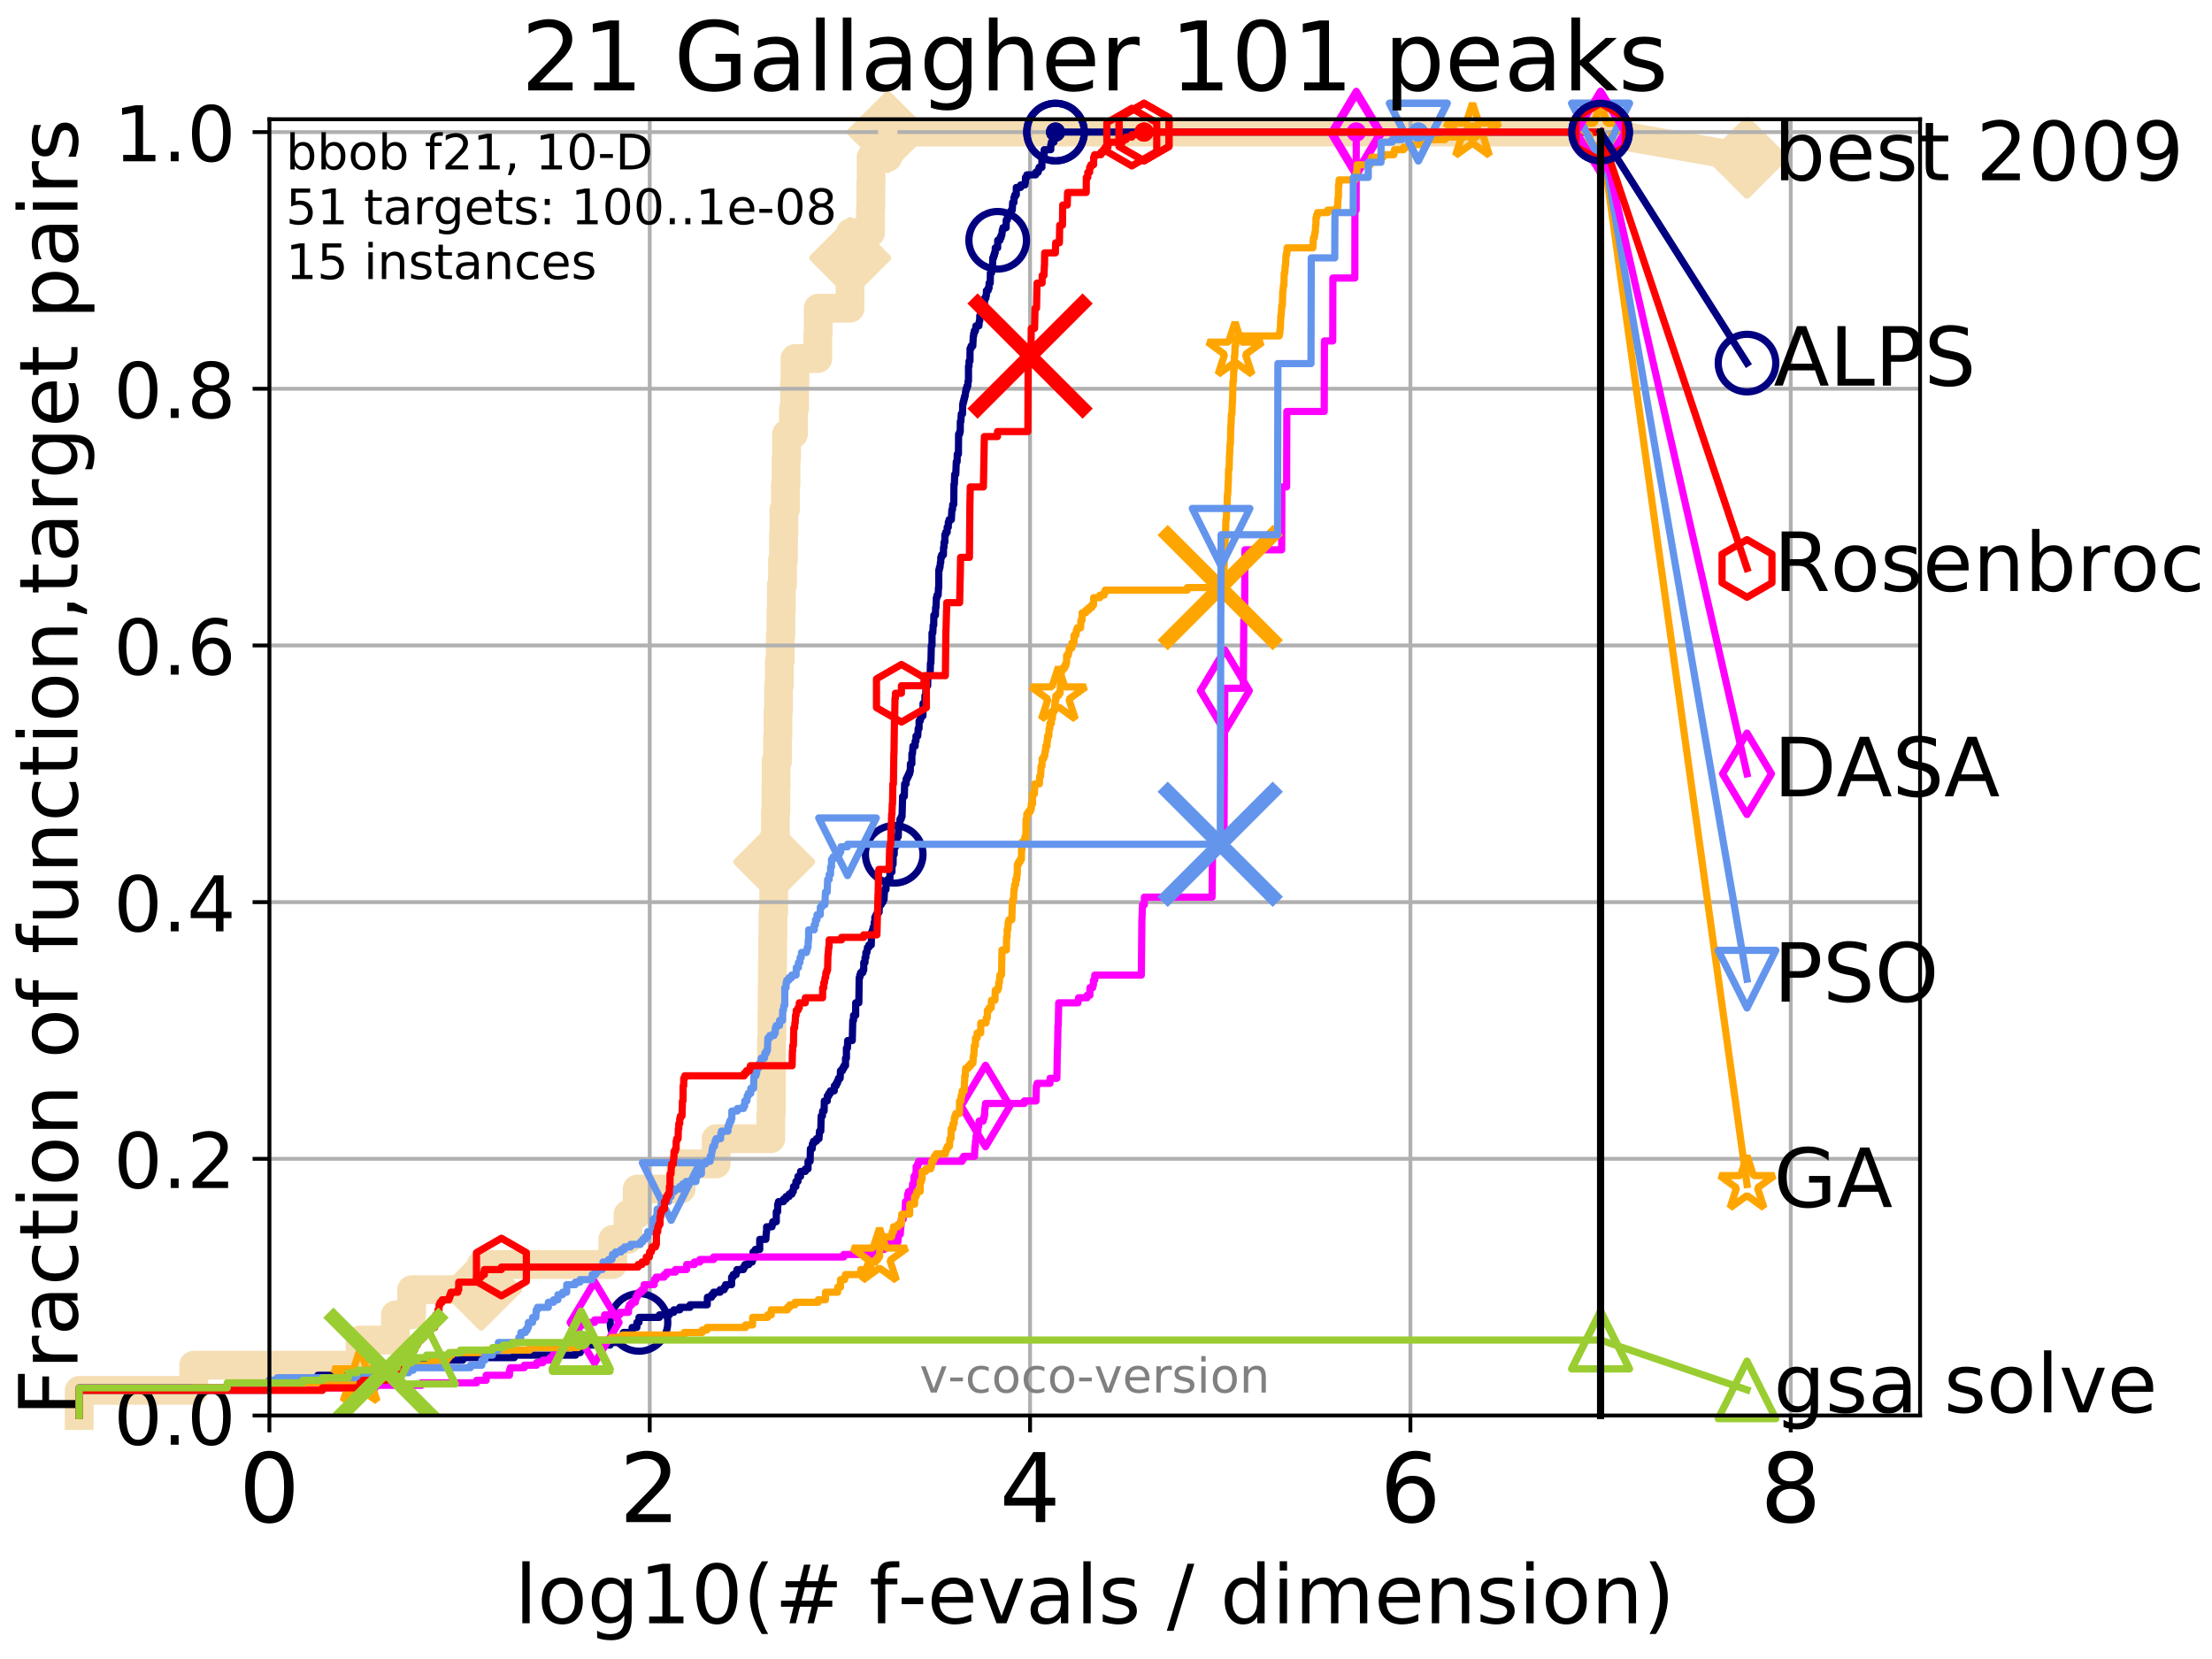 <?xml version="1.0" encoding="utf-8" standalone="no"?>
<!DOCTYPE svg PUBLIC "-//W3C//DTD SVG 1.1//EN"
  "http://www.w3.org/Graphics/SVG/1.1/DTD/svg11.dtd">
<!-- Created with matplotlib (http://matplotlib.org/) -->
<svg height="345.6pt" version="1.1" viewBox="0 0 460.8 345.6" width="460.8pt" xmlns="http://www.w3.org/2000/svg" xmlns:xlink="http://www.w3.org/1999/xlink">
 <defs>
  <style type="text/css">
*{stroke-linecap:butt;stroke-linejoin:round;}
  </style>
 </defs>
 <g id="figure_1">
  <g id="patch_1">
   <path d="M 0 345.6 
L 460.8 345.6 
L 460.8 0 
L 0 0 
z
" style="fill:#ffffff;"/>
  </g>
  <g id="axes_1">
   <g id="patch_2">
    <path d="M 56.12 294.88 
L 399.984 294.88 
L 399.984 24.84 
L 56.12 24.84 
z
" style="fill:#ffffff;"/>
   </g>
   <g id="line2d_1">
    <path d="M 16.504 294.88 
L 16.504 289.638 
L 40.355 289.638 
L 40.355 284.395 
L 75.021 284.395 
L 75.021 279.153 
L 82.376 279.153 
L 82.376 273.91 
L 85.76 273.91 
L 85.76 268.668 
L 100.25 268.668 
L 100.25 263.425 
L 127.646 263.425 
L 127.646 258.183 
L 130.832 258.183 
L 130.832 252.94 
L 132.736 252.94 
L 132.736 247.698 
L 141.886 247.698 
L 141.886 242.455 
L 149.196 242.455 
L 149.196 237.213 
L 160.574 237.213 
L 160.574 231.97 
L 160.673 231.97 
L 160.673 226.728 
L 160.701 226.728 
L 160.701 221.485 
L 160.728 221.485 
L 160.728 216.243 
L 160.811 216.243 
L 160.811 211 
L 160.858 211 
L 160.858 205.758 
L 160.92 205.758 
L 160.92 200.515 
L 160.959 200.515 
L 160.959 195.273 
L 161.025 195.273 
L 161.025 190.03 
L 161.179 190.03 
L 161.179 184.788 
L 161.229 184.788 
L 161.229 179.546 
L 161.286 179.546 
L 161.286 174.303 
L 161.543 174.303 
L 161.543 169.061 
L 161.626 169.061 
L 161.626 163.818 
L 161.674 163.818 
L 161.674 158.576 
L 161.981 158.576 
L 161.981 153.333 
L 162.068 153.333 
L 162.068 148.091 
L 162.181 148.091 
L 162.181 142.848 
L 162.353 142.848 
L 162.353 137.606 
L 162.539 137.606 
L 162.539 132.363 
L 162.683 132.363 
L 162.683 127.121 
L 162.767 127.121 
L 162.767 121.878 
L 163.011 121.878 
L 163.011 116.636 
L 163.209 116.636 
L 163.209 111.393 
L 163.294 111.393 
L 163.294 106.151 
L 163.617 106.151 
L 163.617 100.908 
L 163.743 100.908 
L 163.743 95.666 
L 163.855 95.666 
L 163.855 90.423 
L 165.29 90.423 
L 165.29 85.181 
L 165.524 85.181 
L 165.524 79.938 
L 165.604 79.938 
L 165.604 74.696 
L 170.369 74.696 
L 170.369 69.453 
L 170.448 69.453 
L 170.448 64.211 
L 177.073 64.211 
L 177.073 58.969 
L 177.114 58.969 
L 177.114 53.726 
L 177.152 53.726 
L 177.152 48.484 
L 181.334 48.484 
L 181.334 43.241 
L 181.419 43.241 
L 181.419 37.999 
L 181.467 37.999 
L 181.467 32.756 
L 184.949 32.756 
L 184.949 27.514 
L 333.43 27.514 
" style="fill:none;stroke:#f5deb3;stroke-linecap:square;stroke-width:6;"/>
   </g>
   <g id="line2d_2">
    <defs>
     <path d="M -0 7.778 
L 7.778 0 
L 0 -7.778 
L -7.778 -0 
z
" id="mdf462842e4" style="stroke:#f5deb3;stroke-linejoin:miter;stroke-width:1.5;"/>
    </defs>
    <g>
     <use style="fill:#f5deb3;stroke:#f5deb3;stroke-linejoin:miter;stroke-width:1.5;" x="100.25" xlink:href="#mdf462842e4" y="268.668"/>
     <use style="fill:#f5deb3;stroke:#f5deb3;stroke-linejoin:miter;stroke-width:1.5;" x="161.286" xlink:href="#mdf462842e4" y="179.546"/>
     <use style="fill:#f5deb3;stroke:#f5deb3;stroke-linejoin:miter;stroke-width:1.5;" x="177.114" xlink:href="#mdf462842e4" y="53.726"/>
     <use style="fill:#f5deb3;stroke:#f5deb3;stroke-linejoin:miter;stroke-width:1.5;" x="184.949" xlink:href="#mdf462842e4" y="27.514"/>
     <use style="fill:#f5deb3;stroke:#f5deb3;stroke-linejoin:miter;stroke-width:1.5;" x="184.949" xlink:href="#mdf462842e4" y="27.514"/>
     <use style="fill:#f5deb3;stroke:#f5deb3;stroke-linejoin:miter;stroke-width:1.5;" x="333.43" xlink:href="#mdf462842e4" y="27.514"/>
    </g>
   </g>
   <g id="line2d_3">
    <path style="fill:none;stroke:#f5deb3;stroke-linecap:square;stroke-width:6;"/>
    <g/>
   </g>
   <g id="line2d_4">
    <path d="M 333.43 27.514 
L 363.934 32.861 
" style="fill:none;stroke:#f5deb3;stroke-linecap:square;stroke-width:6;"/>
    <g>
     <use style="fill:#f5deb3;stroke:#f5deb3;stroke-linejoin:miter;stroke-width:1.5;" x="333.43" xlink:href="#mdf462842e4" y="27.514"/>
     <use style="fill:#f5deb3;stroke:#f5deb3;stroke-linejoin:miter;stroke-width:1.5;" x="363.934" xlink:href="#mdf462842e4" y="32.861"/>
    </g>
   </g>
   <g id="matplotlib.axis_1">
    <g id="xtick_1">
     <g id="line2d_5">
      <path clip-path="url(#pd8940df824)" d="M 56.12 294.88 
L 56.12 24.84 
" style="fill:none;stroke:#b0b0b0;stroke-linecap:square;stroke-width:0.8;"/>
     </g>
     <g id="line2d_6">
      <defs>
       <path d="M 0 0 
L 0 3.5 
" id="m44fbc0c669" style="stroke:#000000;stroke-width:0.8;"/>
      </defs>
      <g>
       <use style="stroke:#000000;stroke-width:0.8;" x="56.12" xlink:href="#m44fbc0c669" y="294.88"/>
      </g>
     </g>
     <g id="text_1">
      <!-- 0 -->
      <defs>
       <path d="M 31.781 66.406 
Q 24.172 66.406 20.328 58.906 
Q 16.5 51.422 16.5 36.375 
Q 16.5 21.391 20.328 13.891 
Q 24.172 6.391 31.781 6.391 
Q 39.453 6.391 43.281 13.891 
Q 47.125 21.391 47.125 36.375 
Q 47.125 51.422 43.281 58.906 
Q 39.453 66.406 31.781 66.406 
z
M 31.781 74.219 
Q 44.047 74.219 50.516 64.516 
Q 56.984 54.828 56.984 36.375 
Q 56.984 17.969 50.516 8.266 
Q 44.047 -1.422 31.781 -1.422 
Q 19.531 -1.422 13.062 8.266 
Q 6.594 17.969 6.594 36.375 
Q 6.594 54.828 13.062 64.516 
Q 19.531 74.219 31.781 74.219 
z
" id="DejaVuSans-30"/>
      </defs>
      <g transform="translate(49.758 317.077)scale(0.2 -0.2)">
       <use xlink:href="#DejaVuSans-30"/>
      </g>
     </g>
    </g>
    <g id="xtick_2">
     <g id="line2d_7">
      <path clip-path="url(#pd8940df824)" d="M 135.351 294.88 
L 135.351 24.84 
" style="fill:none;stroke:#b0b0b0;stroke-linecap:square;stroke-width:0.8;"/>
     </g>
     <g id="line2d_8">
      <g>
       <use style="stroke:#000000;stroke-width:0.8;" x="135.351" xlink:href="#m44fbc0c669" y="294.88"/>
      </g>
     </g>
     <g id="text_2">
      <!-- 2 -->
      <defs>
       <path d="M 19.188 8.297 
L 53.609 8.297 
L 53.609 0 
L 7.328 0 
L 7.328 8.297 
Q 12.938 14.109 22.625 23.891 
Q 32.328 33.688 34.812 36.531 
Q 39.547 41.844 41.422 45.531 
Q 43.312 49.219 43.312 52.781 
Q 43.312 58.594 39.234 62.25 
Q 35.156 65.922 28.609 65.922 
Q 23.969 65.922 18.812 64.312 
Q 13.672 62.703 7.812 59.422 
L 7.812 69.391 
Q 13.766 71.781 18.938 73 
Q 24.125 74.219 28.422 74.219 
Q 39.75 74.219 46.484 68.547 
Q 53.219 62.891 53.219 53.422 
Q 53.219 48.922 51.531 44.891 
Q 49.859 40.875 45.406 35.406 
Q 44.188 33.984 37.641 27.219 
Q 31.109 20.453 19.188 8.297 
z
" id="DejaVuSans-32"/>
      </defs>
      <g transform="translate(128.989 317.077)scale(0.2 -0.2)">
       <use xlink:href="#DejaVuSans-32"/>
      </g>
     </g>
    </g>
    <g id="xtick_3">
     <g id="line2d_9">
      <path clip-path="url(#pd8940df824)" d="M 214.583 294.88 
L 214.583 24.84 
" style="fill:none;stroke:#b0b0b0;stroke-linecap:square;stroke-width:0.8;"/>
     </g>
     <g id="line2d_10">
      <g>
       <use style="stroke:#000000;stroke-width:0.8;" x="214.583" xlink:href="#m44fbc0c669" y="294.88"/>
      </g>
     </g>
     <g id="text_3">
      <!-- 4 -->
      <defs>
       <path d="M 37.797 64.312 
L 12.891 25.391 
L 37.797 25.391 
z
M 35.203 72.906 
L 47.609 72.906 
L 47.609 25.391 
L 58.016 25.391 
L 58.016 17.188 
L 47.609 17.188 
L 47.609 0 
L 37.797 0 
L 37.797 17.188 
L 4.891 17.188 
L 4.891 26.703 
z
" id="DejaVuSans-34"/>
      </defs>
      <g transform="translate(208.22 317.077)scale(0.2 -0.2)">
       <use xlink:href="#DejaVuSans-34"/>
      </g>
     </g>
    </g>
    <g id="xtick_4">
     <g id="line2d_11">
      <path clip-path="url(#pd8940df824)" d="M 293.814 294.88 
L 293.814 24.84 
" style="fill:none;stroke:#b0b0b0;stroke-linecap:square;stroke-width:0.8;"/>
     </g>
     <g id="line2d_12">
      <g>
       <use style="stroke:#000000;stroke-width:0.8;" x="293.814" xlink:href="#m44fbc0c669" y="294.88"/>
      </g>
     </g>
     <g id="text_4">
      <!-- 6 -->
      <defs>
       <path d="M 33.016 40.375 
Q 26.375 40.375 22.484 35.828 
Q 18.609 31.297 18.609 23.391 
Q 18.609 15.531 22.484 10.953 
Q 26.375 6.391 33.016 6.391 
Q 39.656 6.391 43.531 10.953 
Q 47.406 15.531 47.406 23.391 
Q 47.406 31.297 43.531 35.828 
Q 39.656 40.375 33.016 40.375 
z
M 52.594 71.297 
L 52.594 62.312 
Q 48.875 64.062 45.094 64.984 
Q 41.312 65.922 37.594 65.922 
Q 27.828 65.922 22.672 59.328 
Q 17.531 52.734 16.797 39.406 
Q 19.672 43.656 24.016 45.922 
Q 28.375 48.188 33.594 48.188 
Q 44.578 48.188 50.953 41.516 
Q 57.328 34.859 57.328 23.391 
Q 57.328 12.156 50.688 5.359 
Q 44.047 -1.422 33.016 -1.422 
Q 20.359 -1.422 13.672 8.266 
Q 6.984 17.969 6.984 36.375 
Q 6.984 53.656 15.188 63.938 
Q 23.391 74.219 37.203 74.219 
Q 40.922 74.219 44.703 73.484 
Q 48.484 72.75 52.594 71.297 
z
" id="DejaVuSans-36"/>
      </defs>
      <g transform="translate(287.452 317.077)scale(0.2 -0.2)">
       <use xlink:href="#DejaVuSans-36"/>
      </g>
     </g>
    </g>
    <g id="xtick_5">
     <g id="line2d_13">
      <path clip-path="url(#pd8940df824)" d="M 373.045 294.88 
L 373.045 24.84 
" style="fill:none;stroke:#b0b0b0;stroke-linecap:square;stroke-width:0.8;"/>
     </g>
     <g id="line2d_14">
      <g>
       <use style="stroke:#000000;stroke-width:0.8;" x="373.045" xlink:href="#m44fbc0c669" y="294.88"/>
      </g>
     </g>
     <g id="text_5">
      <!-- 8 -->
      <defs>
       <path d="M 31.781 34.625 
Q 24.75 34.625 20.719 30.859 
Q 16.703 27.094 16.703 20.516 
Q 16.703 13.922 20.719 10.156 
Q 24.75 6.391 31.781 6.391 
Q 38.812 6.391 42.859 10.172 
Q 46.922 13.969 46.922 20.516 
Q 46.922 27.094 42.891 30.859 
Q 38.875 34.625 31.781 34.625 
z
M 21.922 38.812 
Q 15.578 40.375 12.031 44.719 
Q 8.5 49.078 8.5 55.328 
Q 8.5 64.062 14.719 69.141 
Q 20.953 74.219 31.781 74.219 
Q 42.672 74.219 48.875 69.141 
Q 55.078 64.062 55.078 55.328 
Q 55.078 49.078 51.531 44.719 
Q 48 40.375 41.703 38.812 
Q 48.828 37.156 52.797 32.312 
Q 56.781 27.484 56.781 20.516 
Q 56.781 9.906 50.312 4.234 
Q 43.844 -1.422 31.781 -1.422 
Q 19.734 -1.422 13.25 4.234 
Q 6.781 9.906 6.781 20.516 
Q 6.781 27.484 10.781 32.312 
Q 14.797 37.156 21.922 38.812 
z
M 18.312 54.391 
Q 18.312 48.734 21.844 45.562 
Q 25.391 42.391 31.781 42.391 
Q 38.141 42.391 41.719 45.562 
Q 45.312 48.734 45.312 54.391 
Q 45.312 60.062 41.719 63.234 
Q 38.141 66.406 31.781 66.406 
Q 25.391 66.406 21.844 63.234 
Q 18.312 60.062 18.312 54.391 
z
" id="DejaVuSans-38"/>
      </defs>
      <g transform="translate(366.683 317.077)scale(0.2 -0.2)">
       <use xlink:href="#DejaVuSans-38"/>
      </g>
     </g>
    </g>
    <g id="text_6">
     <!-- log10(# f-evals / dimension) -->
     <defs>
      <path d="M 9.422 75.984 
L 18.406 75.984 
L 18.406 0 
L 9.422 0 
z
" id="DejaVuSans-6c"/>
      <path d="M 30.609 48.391 
Q 23.391 48.391 19.188 42.75 
Q 14.984 37.109 14.984 27.297 
Q 14.984 17.484 19.156 11.844 
Q 23.344 6.203 30.609 6.203 
Q 37.797 6.203 41.984 11.859 
Q 46.188 17.531 46.188 27.297 
Q 46.188 37.016 41.984 42.703 
Q 37.797 48.391 30.609 48.391 
z
M 30.609 56 
Q 42.328 56 49.016 48.375 
Q 55.719 40.766 55.719 27.297 
Q 55.719 13.875 49.016 6.219 
Q 42.328 -1.422 30.609 -1.422 
Q 18.844 -1.422 12.172 6.219 
Q 5.516 13.875 5.516 27.297 
Q 5.516 40.766 12.172 48.375 
Q 18.844 56 30.609 56 
z
" id="DejaVuSans-6f"/>
      <path d="M 45.406 27.984 
Q 45.406 37.75 41.375 43.109 
Q 37.359 48.484 30.078 48.484 
Q 22.859 48.484 18.828 43.109 
Q 14.797 37.75 14.797 27.984 
Q 14.797 18.266 18.828 12.891 
Q 22.859 7.516 30.078 7.516 
Q 37.359 7.516 41.375 12.891 
Q 45.406 18.266 45.406 27.984 
z
M 54.391 6.781 
Q 54.391 -7.172 48.188 -13.984 
Q 42 -20.797 29.203 -20.797 
Q 24.469 -20.797 20.266 -20.094 
Q 16.062 -19.391 12.109 -17.922 
L 12.109 -9.188 
Q 16.062 -11.328 19.922 -12.344 
Q 23.781 -13.375 27.781 -13.375 
Q 36.625 -13.375 41.016 -8.766 
Q 45.406 -4.156 45.406 5.172 
L 45.406 9.625 
Q 42.625 4.781 38.281 2.391 
Q 33.938 0 27.875 0 
Q 17.828 0 11.672 7.656 
Q 5.516 15.328 5.516 27.984 
Q 5.516 40.672 11.672 48.328 
Q 17.828 56 27.875 56 
Q 33.938 56 38.281 53.609 
Q 42.625 51.219 45.406 46.391 
L 45.406 54.688 
L 54.391 54.688 
z
" id="DejaVuSans-67"/>
      <path d="M 12.406 8.297 
L 28.516 8.297 
L 28.516 63.922 
L 10.984 60.406 
L 10.984 69.391 
L 28.422 72.906 
L 38.281 72.906 
L 38.281 8.297 
L 54.391 8.297 
L 54.391 0 
L 12.406 0 
z
" id="DejaVuSans-31"/>
      <path d="M 31 75.875 
Q 24.469 64.656 21.281 53.656 
Q 18.109 42.672 18.109 31.391 
Q 18.109 20.125 21.312 9.062 
Q 24.516 -2 31 -13.188 
L 23.188 -13.188 
Q 15.875 -1.703 12.234 9.375 
Q 8.594 20.453 8.594 31.391 
Q 8.594 42.281 12.203 53.312 
Q 15.828 64.359 23.188 75.875 
z
" id="DejaVuSans-28"/>
      <path d="M 51.125 44 
L 36.922 44 
L 32.812 27.688 
L 47.125 27.688 
z
M 43.797 71.781 
L 38.719 51.516 
L 52.984 51.516 
L 58.109 71.781 
L 65.922 71.781 
L 60.891 51.516 
L 76.125 51.516 
L 76.125 44 
L 58.984 44 
L 54.984 27.688 
L 70.516 27.688 
L 70.516 20.219 
L 53.078 20.219 
L 48 0 
L 40.188 0 
L 45.219 20.219 
L 30.906 20.219 
L 25.875 0 
L 18.016 0 
L 23.094 20.219 
L 7.719 20.219 
L 7.719 27.688 
L 24.906 27.688 
L 29 44 
L 13.281 44 
L 13.281 51.516 
L 30.906 51.516 
L 35.891 71.781 
z
" id="DejaVuSans-23"/>
      <path id="DejaVuSans-20"/>
      <path d="M 37.109 75.984 
L 37.109 68.5 
L 28.516 68.5 
Q 23.688 68.5 21.797 66.547 
Q 19.922 64.594 19.922 59.516 
L 19.922 54.688 
L 34.719 54.688 
L 34.719 47.703 
L 19.922 47.703 
L 19.922 0 
L 10.891 0 
L 10.891 47.703 
L 2.297 47.703 
L 2.297 54.688 
L 10.891 54.688 
L 10.891 58.5 
Q 10.891 67.625 15.141 71.797 
Q 19.391 75.984 28.609 75.984 
z
" id="DejaVuSans-66"/>
      <path d="M 4.891 31.391 
L 31.203 31.391 
L 31.203 23.391 
L 4.891 23.391 
z
" id="DejaVuSans-2d"/>
      <path d="M 56.203 29.594 
L 56.203 25.203 
L 14.891 25.203 
Q 15.484 15.922 20.484 11.062 
Q 25.484 6.203 34.422 6.203 
Q 39.594 6.203 44.453 7.469 
Q 49.312 8.734 54.109 11.281 
L 54.109 2.781 
Q 49.266 0.734 44.188 -0.344 
Q 39.109 -1.422 33.891 -1.422 
Q 20.797 -1.422 13.156 6.188 
Q 5.516 13.812 5.516 26.812 
Q 5.516 40.234 12.766 48.109 
Q 20.016 56 32.328 56 
Q 43.359 56 49.781 48.891 
Q 56.203 41.797 56.203 29.594 
z
M 47.219 32.234 
Q 47.125 39.594 43.094 43.984 
Q 39.062 48.391 32.422 48.391 
Q 24.906 48.391 20.391 44.141 
Q 15.875 39.891 15.188 32.172 
z
" id="DejaVuSans-65"/>
      <path d="M 2.984 54.688 
L 12.5 54.688 
L 29.594 8.797 
L 46.688 54.688 
L 56.203 54.688 
L 35.688 0 
L 23.484 0 
z
" id="DejaVuSans-76"/>
      <path d="M 34.281 27.484 
Q 23.391 27.484 19.188 25 
Q 14.984 22.516 14.984 16.5 
Q 14.984 11.719 18.141 8.906 
Q 21.297 6.109 26.703 6.109 
Q 34.188 6.109 38.703 11.406 
Q 43.219 16.703 43.219 25.484 
L 43.219 27.484 
z
M 52.203 31.203 
L 52.203 0 
L 43.219 0 
L 43.219 8.297 
Q 40.141 3.328 35.547 0.953 
Q 30.953 -1.422 24.312 -1.422 
Q 15.922 -1.422 10.953 3.297 
Q 6 8.016 6 15.922 
Q 6 25.141 12.172 29.828 
Q 18.359 34.516 30.609 34.516 
L 43.219 34.516 
L 43.219 35.406 
Q 43.219 41.609 39.141 45 
Q 35.062 48.391 27.688 48.391 
Q 23 48.391 18.547 47.266 
Q 14.109 46.141 10.016 43.891 
L 10.016 52.203 
Q 14.938 54.109 19.578 55.047 
Q 24.219 56 28.609 56 
Q 40.484 56 46.344 49.844 
Q 52.203 43.703 52.203 31.203 
z
" id="DejaVuSans-61"/>
      <path d="M 44.281 53.078 
L 44.281 44.578 
Q 40.484 46.531 36.375 47.5 
Q 32.281 48.484 27.875 48.484 
Q 21.188 48.484 17.844 46.438 
Q 14.5 44.391 14.5 40.281 
Q 14.5 37.156 16.891 35.375 
Q 19.281 33.594 26.516 31.984 
L 29.594 31.297 
Q 39.156 29.25 43.188 25.516 
Q 47.219 21.781 47.219 15.094 
Q 47.219 7.469 41.188 3.016 
Q 35.156 -1.422 24.609 -1.422 
Q 20.219 -1.422 15.453 -0.562 
Q 10.688 0.297 5.422 2 
L 5.422 11.281 
Q 10.406 8.688 15.234 7.391 
Q 20.062 6.109 24.812 6.109 
Q 31.156 6.109 34.562 8.281 
Q 37.984 10.453 37.984 14.406 
Q 37.984 18.062 35.516 20.016 
Q 33.062 21.969 24.703 23.781 
L 21.578 24.516 
Q 13.234 26.266 9.516 29.906 
Q 5.812 33.547 5.812 39.891 
Q 5.812 47.609 11.281 51.797 
Q 16.75 56 26.812 56 
Q 31.781 56 36.172 55.266 
Q 40.578 54.547 44.281 53.078 
z
" id="DejaVuSans-73"/>
      <path d="M 25.391 72.906 
L 33.688 72.906 
L 8.297 -9.281 
L 0 -9.281 
z
" id="DejaVuSans-2f"/>
      <path d="M 45.406 46.391 
L 45.406 75.984 
L 54.391 75.984 
L 54.391 0 
L 45.406 0 
L 45.406 8.203 
Q 42.578 3.328 38.25 0.953 
Q 33.938 -1.422 27.875 -1.422 
Q 17.969 -1.422 11.734 6.484 
Q 5.516 14.406 5.516 27.297 
Q 5.516 40.188 11.734 48.094 
Q 17.969 56 27.875 56 
Q 33.938 56 38.25 53.625 
Q 42.578 51.266 45.406 46.391 
z
M 14.797 27.297 
Q 14.797 17.391 18.875 11.75 
Q 22.953 6.109 30.078 6.109 
Q 37.203 6.109 41.297 11.75 
Q 45.406 17.391 45.406 27.297 
Q 45.406 37.203 41.297 42.844 
Q 37.203 48.484 30.078 48.484 
Q 22.953 48.484 18.875 42.844 
Q 14.797 37.203 14.797 27.297 
z
" id="DejaVuSans-64"/>
      <path d="M 9.422 54.688 
L 18.406 54.688 
L 18.406 0 
L 9.422 0 
z
M 9.422 75.984 
L 18.406 75.984 
L 18.406 64.594 
L 9.422 64.594 
z
" id="DejaVuSans-69"/>
      <path d="M 52 44.188 
Q 55.375 50.25 60.062 53.125 
Q 64.75 56 71.094 56 
Q 79.641 56 84.281 50.016 
Q 88.922 44.047 88.922 33.016 
L 88.922 0 
L 79.891 0 
L 79.891 32.719 
Q 79.891 40.578 77.094 44.375 
Q 74.312 48.188 68.609 48.188 
Q 61.625 48.188 57.562 43.547 
Q 53.516 38.922 53.516 30.906 
L 53.516 0 
L 44.484 0 
L 44.484 32.719 
Q 44.484 40.625 41.703 44.406 
Q 38.922 48.188 33.109 48.188 
Q 26.219 48.188 22.156 43.531 
Q 18.109 38.875 18.109 30.906 
L 18.109 0 
L 9.078 0 
L 9.078 54.688 
L 18.109 54.688 
L 18.109 46.188 
Q 21.188 51.219 25.484 53.609 
Q 29.781 56 35.688 56 
Q 41.656 56 45.828 52.969 
Q 50 49.953 52 44.188 
z
" id="DejaVuSans-6d"/>
      <path d="M 54.891 33.016 
L 54.891 0 
L 45.906 0 
L 45.906 32.719 
Q 45.906 40.484 42.875 44.328 
Q 39.844 48.188 33.797 48.188 
Q 26.516 48.188 22.312 43.547 
Q 18.109 38.922 18.109 30.906 
L 18.109 0 
L 9.078 0 
L 9.078 54.688 
L 18.109 54.688 
L 18.109 46.188 
Q 21.344 51.125 25.703 53.562 
Q 30.078 56 35.797 56 
Q 45.219 56 50.047 50.172 
Q 54.891 44.344 54.891 33.016 
z
" id="DejaVuSans-6e"/>
      <path d="M 8.016 75.875 
L 15.828 75.875 
Q 23.141 64.359 26.781 53.312 
Q 30.422 42.281 30.422 31.391 
Q 30.422 20.453 26.781 9.375 
Q 23.141 -1.703 15.828 -13.188 
L 8.016 -13.188 
Q 14.5 -2 17.703 9.062 
Q 20.906 20.125 20.906 31.391 
Q 20.906 42.672 17.703 53.656 
Q 14.5 64.656 8.016 75.875 
z
" id="DejaVuSans-29"/>
     </defs>
     <g transform="translate(107.211 338.154)scale(0.17 -0.17)">
      <use xlink:href="#DejaVuSans-6c"/>
      <use x="27.783" xlink:href="#DejaVuSans-6f"/>
      <use x="88.965" xlink:href="#DejaVuSans-67"/>
      <use x="152.441" xlink:href="#DejaVuSans-31"/>
      <use x="216.064" xlink:href="#DejaVuSans-30"/>
      <use x="279.688" xlink:href="#DejaVuSans-28"/>
      <use x="318.701" xlink:href="#DejaVuSans-23"/>
      <use x="402.49" xlink:href="#DejaVuSans-20"/>
      <use x="434.277" xlink:href="#DejaVuSans-66"/>
      <use x="469.404" xlink:href="#DejaVuSans-2d"/>
      <use x="505.488" xlink:href="#DejaVuSans-65"/>
      <use x="567.012" xlink:href="#DejaVuSans-76"/>
      <use x="626.191" xlink:href="#DejaVuSans-61"/>
      <use x="687.471" xlink:href="#DejaVuSans-6c"/>
      <use x="715.254" xlink:href="#DejaVuSans-73"/>
      <use x="767.354" xlink:href="#DejaVuSans-20"/>
      <use x="799.141" xlink:href="#DejaVuSans-2f"/>
      <use x="832.832" xlink:href="#DejaVuSans-20"/>
      <use x="864.619" xlink:href="#DejaVuSans-64"/>
      <use x="928.096" xlink:href="#DejaVuSans-69"/>
      <use x="955.879" xlink:href="#DejaVuSans-6d"/>
      <use x="1053.291" xlink:href="#DejaVuSans-65"/>
      <use x="1114.814" xlink:href="#DejaVuSans-6e"/>
      <use x="1178.193" xlink:href="#DejaVuSans-73"/>
      <use x="1230.293" xlink:href="#DejaVuSans-69"/>
      <use x="1258.076" xlink:href="#DejaVuSans-6f"/>
      <use x="1319.258" xlink:href="#DejaVuSans-6e"/>
      <use x="1382.637" xlink:href="#DejaVuSans-29"/>
     </g>
    </g>
   </g>
   <g id="matplotlib.axis_2">
    <g id="ytick_1">
     <g id="line2d_15">
      <path clip-path="url(#pd8940df824)" d="M 56.12 294.88 
L 399.984 294.88 
" style="fill:none;stroke:#b0b0b0;stroke-linecap:square;stroke-width:0.8;"/>
     </g>
     <g id="line2d_16">
      <defs>
       <path d="M 0 0 
L -3.5 0 
" id="m3a17304c10" style="stroke:#000000;stroke-width:0.8;"/>
      </defs>
      <g>
       <use style="stroke:#000000;stroke-width:0.8;" x="56.12" xlink:href="#m3a17304c10" y="294.88"/>
      </g>
     </g>
     <g id="text_7">
      <!-- 0.0 -->
      <defs>
       <path d="M 10.688 12.406 
L 21 12.406 
L 21 0 
L 10.688 0 
z
" id="DejaVuSans-2e"/>
      </defs>
      <g transform="translate(23.675 300.959)scale(0.16 -0.16)">
       <use xlink:href="#DejaVuSans-30"/>
       <use x="63.623" xlink:href="#DejaVuSans-2e"/>
       <use x="95.41" xlink:href="#DejaVuSans-30"/>
      </g>
     </g>
    </g>
    <g id="ytick_2">
     <g id="line2d_17">
      <path clip-path="url(#pd8940df824)" d="M 56.12 241.407 
L 399.984 241.407 
" style="fill:none;stroke:#b0b0b0;stroke-linecap:square;stroke-width:0.8;"/>
     </g>
     <g id="line2d_18">
      <g>
       <use style="stroke:#000000;stroke-width:0.8;" x="56.12" xlink:href="#m3a17304c10" y="241.407"/>
      </g>
     </g>
     <g id="text_8">
      <!-- 0.2 -->
      <g transform="translate(23.675 247.485)scale(0.16 -0.16)">
       <use xlink:href="#DejaVuSans-30"/>
       <use x="63.623" xlink:href="#DejaVuSans-2e"/>
       <use x="95.41" xlink:href="#DejaVuSans-32"/>
      </g>
     </g>
    </g>
    <g id="ytick_3">
     <g id="line2d_19">
      <path clip-path="url(#pd8940df824)" d="M 56.12 187.933 
L 399.984 187.933 
" style="fill:none;stroke:#b0b0b0;stroke-linecap:square;stroke-width:0.8;"/>
     </g>
     <g id="line2d_20">
      <g>
       <use style="stroke:#000000;stroke-width:0.8;" x="56.12" xlink:href="#m3a17304c10" y="187.933"/>
      </g>
     </g>
     <g id="text_9">
      <!-- 0.4 -->
      <g transform="translate(23.675 194.012)scale(0.16 -0.16)">
       <use xlink:href="#DejaVuSans-30"/>
       <use x="63.623" xlink:href="#DejaVuSans-2e"/>
       <use x="95.41" xlink:href="#DejaVuSans-34"/>
      </g>
     </g>
    </g>
    <g id="ytick_4">
     <g id="line2d_21">
      <path clip-path="url(#pd8940df824)" d="M 56.12 134.46 
L 399.984 134.46 
" style="fill:none;stroke:#b0b0b0;stroke-linecap:square;stroke-width:0.8;"/>
     </g>
     <g id="line2d_22">
      <g>
       <use style="stroke:#000000;stroke-width:0.8;" x="56.12" xlink:href="#m3a17304c10" y="134.46"/>
      </g>
     </g>
     <g id="text_10">
      <!-- 0.6 -->
      <g transform="translate(23.675 140.539)scale(0.16 -0.16)">
       <use xlink:href="#DejaVuSans-30"/>
       <use x="63.623" xlink:href="#DejaVuSans-2e"/>
       <use x="95.41" xlink:href="#DejaVuSans-36"/>
      </g>
     </g>
    </g>
    <g id="ytick_5">
     <g id="line2d_23">
      <path clip-path="url(#pd8940df824)" d="M 56.12 80.987 
L 399.984 80.987 
" style="fill:none;stroke:#b0b0b0;stroke-linecap:square;stroke-width:0.8;"/>
     </g>
     <g id="line2d_24">
      <g>
       <use style="stroke:#000000;stroke-width:0.8;" x="56.12" xlink:href="#m3a17304c10" y="80.987"/>
      </g>
     </g>
     <g id="text_11">
      <!-- 0.8 -->
      <g transform="translate(23.675 87.066)scale(0.16 -0.16)">
       <use xlink:href="#DejaVuSans-30"/>
       <use x="63.623" xlink:href="#DejaVuSans-2e"/>
       <use x="95.41" xlink:href="#DejaVuSans-38"/>
      </g>
     </g>
    </g>
    <g id="ytick_6">
     <g id="line2d_25">
      <path clip-path="url(#pd8940df824)" d="M 56.12 27.514 
L 399.984 27.514 
" style="fill:none;stroke:#b0b0b0;stroke-linecap:square;stroke-width:0.8;"/>
     </g>
     <g id="line2d_26">
      <g>
       <use style="stroke:#000000;stroke-width:0.8;" x="56.12" xlink:href="#m3a17304c10" y="27.514"/>
      </g>
     </g>
     <g id="text_12">
      <!-- 1.0 -->
      <g transform="translate(23.675 33.592)scale(0.16 -0.16)">
       <use xlink:href="#DejaVuSans-31"/>
       <use x="63.623" xlink:href="#DejaVuSans-2e"/>
       <use x="95.41" xlink:href="#DejaVuSans-30"/>
      </g>
     </g>
    </g>
    <g id="text_13">
     <!-- Fraction of function,target pairs -->
     <defs>
      <path d="M 9.812 72.906 
L 51.703 72.906 
L 51.703 64.594 
L 19.672 64.594 
L 19.672 43.109 
L 48.578 43.109 
L 48.578 34.812 
L 19.672 34.812 
L 19.672 0 
L 9.812 0 
z
" id="DejaVuSans-46"/>
      <path d="M 41.109 46.297 
Q 39.594 47.172 37.812 47.578 
Q 36.031 48 33.891 48 
Q 26.266 48 22.188 43.047 
Q 18.109 38.094 18.109 28.812 
L 18.109 0 
L 9.078 0 
L 9.078 54.688 
L 18.109 54.688 
L 18.109 46.188 
Q 20.953 51.172 25.484 53.578 
Q 30.031 56 36.531 56 
Q 37.453 56 38.578 55.875 
Q 39.703 55.766 41.062 55.516 
z
" id="DejaVuSans-72"/>
      <path d="M 48.781 52.594 
L 48.781 44.188 
Q 44.969 46.297 41.141 47.344 
Q 37.312 48.391 33.406 48.391 
Q 24.656 48.391 19.812 42.844 
Q 14.984 37.312 14.984 27.297 
Q 14.984 17.281 19.812 11.734 
Q 24.656 6.203 33.406 6.203 
Q 37.312 6.203 41.141 7.25 
Q 44.969 8.297 48.781 10.406 
L 48.781 2.094 
Q 45.016 0.344 40.984 -0.531 
Q 36.969 -1.422 32.422 -1.422 
Q 20.062 -1.422 12.781 6.344 
Q 5.516 14.109 5.516 27.297 
Q 5.516 40.672 12.859 48.328 
Q 20.219 56 33.016 56 
Q 37.156 56 41.109 55.141 
Q 45.062 54.297 48.781 52.594 
z
" id="DejaVuSans-63"/>
      <path d="M 18.312 70.219 
L 18.312 54.688 
L 36.812 54.688 
L 36.812 47.703 
L 18.312 47.703 
L 18.312 18.016 
Q 18.312 11.328 20.141 9.422 
Q 21.969 7.516 27.594 7.516 
L 36.812 7.516 
L 36.812 0 
L 27.594 0 
Q 17.188 0 13.234 3.875 
Q 9.281 7.766 9.281 18.016 
L 9.281 47.703 
L 2.688 47.703 
L 2.688 54.688 
L 9.281 54.688 
L 9.281 70.219 
z
" id="DejaVuSans-74"/>
      <path d="M 8.5 21.578 
L 8.5 54.688 
L 17.484 54.688 
L 17.484 21.922 
Q 17.484 14.156 20.5 10.266 
Q 23.531 6.391 29.594 6.391 
Q 36.859 6.391 41.078 11.031 
Q 45.312 15.672 45.312 23.688 
L 45.312 54.688 
L 54.297 54.688 
L 54.297 0 
L 45.312 0 
L 45.312 8.406 
Q 42.047 3.422 37.719 1 
Q 33.406 -1.422 27.688 -1.422 
Q 18.266 -1.422 13.375 4.438 
Q 8.5 10.297 8.5 21.578 
z
M 31.109 56 
z
" id="DejaVuSans-75"/>
      <path d="M 11.719 12.406 
L 22.016 12.406 
L 22.016 4 
L 14.016 -11.625 
L 7.719 -11.625 
L 11.719 4 
z
" id="DejaVuSans-2c"/>
      <path d="M 18.109 8.203 
L 18.109 -20.797 
L 9.078 -20.797 
L 9.078 54.688 
L 18.109 54.688 
L 18.109 46.391 
Q 20.953 51.266 25.266 53.625 
Q 29.594 56 35.594 56 
Q 45.562 56 51.781 48.094 
Q 58.016 40.188 58.016 27.297 
Q 58.016 14.406 51.781 6.484 
Q 45.562 -1.422 35.594 -1.422 
Q 29.594 -1.422 25.266 0.953 
Q 20.953 3.328 18.109 8.203 
z
M 48.688 27.297 
Q 48.688 37.203 44.609 42.844 
Q 40.531 48.484 33.406 48.484 
Q 26.266 48.484 22.188 42.844 
Q 18.109 37.203 18.109 27.297 
Q 18.109 17.391 22.188 11.75 
Q 26.266 6.109 33.406 6.109 
Q 40.531 6.109 44.609 11.75 
Q 48.688 17.391 48.688 27.297 
z
" id="DejaVuSans-70"/>
     </defs>
     <g transform="translate(16.14 294.999)rotate(-90)scale(0.17 -0.17)">
      <use xlink:href="#DejaVuSans-46"/>
      <use x="57.41" xlink:href="#DejaVuSans-72"/>
      <use x="98.523" xlink:href="#DejaVuSans-61"/>
      <use x="159.803" xlink:href="#DejaVuSans-63"/>
      <use x="214.783" xlink:href="#DejaVuSans-74"/>
      <use x="253.992" xlink:href="#DejaVuSans-69"/>
      <use x="281.775" xlink:href="#DejaVuSans-6f"/>
      <use x="342.957" xlink:href="#DejaVuSans-6e"/>
      <use x="406.336" xlink:href="#DejaVuSans-20"/>
      <use x="438.123" xlink:href="#DejaVuSans-6f"/>
      <use x="499.305" xlink:href="#DejaVuSans-66"/>
      <use x="534.51" xlink:href="#DejaVuSans-20"/>
      <use x="566.297" xlink:href="#DejaVuSans-66"/>
      <use x="601.502" xlink:href="#DejaVuSans-75"/>
      <use x="664.881" xlink:href="#DejaVuSans-6e"/>
      <use x="728.26" xlink:href="#DejaVuSans-63"/>
      <use x="783.24" xlink:href="#DejaVuSans-74"/>
      <use x="822.449" xlink:href="#DejaVuSans-69"/>
      <use x="850.232" xlink:href="#DejaVuSans-6f"/>
      <use x="911.414" xlink:href="#DejaVuSans-6e"/>
      <use x="974.793" xlink:href="#DejaVuSans-2c"/>
      <use x="1006.58" xlink:href="#DejaVuSans-74"/>
      <use x="1045.789" xlink:href="#DejaVuSans-61"/>
      <use x="1107.068" xlink:href="#DejaVuSans-72"/>
      <use x="1148.166" xlink:href="#DejaVuSans-67"/>
      <use x="1211.643" xlink:href="#DejaVuSans-65"/>
      <use x="1273.166" xlink:href="#DejaVuSans-74"/>
      <use x="1312.375" xlink:href="#DejaVuSans-20"/>
      <use x="1344.162" xlink:href="#DejaVuSans-70"/>
      <use x="1407.639" xlink:href="#DejaVuSans-61"/>
      <use x="1468.918" xlink:href="#DejaVuSans-69"/>
      <use x="1496.701" xlink:href="#DejaVuSans-72"/>
      <use x="1537.814" xlink:href="#DejaVuSans-73"/>
     </g>
    </g>
   </g>
   <g id="line2d_27">
    <defs>
     <path d="M 0 1.5 
C 0.398 1.5 0.779 1.342 1.061 1.061 
C 1.342 0.779 1.5 0.398 1.5 0 
C 1.5 -0.398 1.342 -0.779 1.061 -1.061 
C 0.779 -1.342 0.398 -1.5 0 -1.5 
C -0.398 -1.5 -0.779 -1.342 -1.061 -1.061 
C -1.342 -0.779 -1.5 -0.398 -1.5 0 
C -1.5 0.398 -1.342 0.779 -1.061 1.061 
C -0.779 1.342 -0.398 1.5 0 1.5 
z
" id="md2641d9f53" style="stroke:#f5deb3;"/>
    </defs>
    <g>
     <use style="fill:#f5deb3;stroke:#f5deb3;" x="184.949" xlink:href="#md2641d9f53" y="27.514"/>
     <use style="fill:#f5deb3;stroke:#f5deb3;" x="184.949" xlink:href="#md2641d9f53" y="27.514"/>
    </g>
   </g>
   <g id="line2d_28">
    <defs>
     <path d="M 0 1.5 
C 0.398 1.5 0.779 1.342 1.061 1.061 
C 1.342 0.779 1.5 0.398 1.5 0 
C 1.5 -0.398 1.342 -0.779 1.061 -1.061 
C 0.779 -1.342 0.398 -1.5 0 -1.5 
C -0.398 -1.5 -0.779 -1.342 -1.061 -1.061 
C -1.342 -0.779 -1.5 -0.398 -1.5 0 
C -1.5 0.398 -1.342 0.779 -1.061 1.061 
C -0.779 1.342 -0.398 1.5 0 1.5 
z
" id="mcaaca45b95" style="stroke:#000080;"/>
    </defs>
    <g>
     <use style="fill:#000080;stroke:#000080;" x="219.889" xlink:href="#mcaaca45b95" y="27.514"/>
     <use style="fill:#000080;stroke:#000080;" x="219.889" xlink:href="#mcaaca45b95" y="27.514"/>
    </g>
   </g>
   <g id="line2d_29">
    <path d="M 16.504 294.88 
L 16.504 289.113 
L 52.281 289.113 
L 52.281 288.589 
L 56.12 288.589 
L 56.12 287.541 
L 66.233 287.541 
L 66.233 286.492 
L 75.021 286.492 
L 75.021 285.968 
L 79.089 285.968 
L 79.089 285.444 
L 79.971 285.444 
L 79.971 284.919 
L 80.81 284.919 
L 80.81 284.395 
L 86.064 284.395 
L 86.064 283.871 
L 89.843 283.871 
L 89.843 283.347 
L 96.41 283.347 
L 96.41 282.822 
L 107.137 282.822 
L 107.137 282.298 
L 119.927 282.298 
L 119.927 281.774 
L 120.871 281.774 
L 120.871 281.25 
L 121.148 281.25 
L 121.148 280.725 
L 121.613 280.725 
L 121.613 280.201 
L 127.099 280.201 
L 127.099 279.677 
L 128.741 279.677 
L 128.741 278.628 
L 129.795 278.628 
L 129.866 277.58 
L 131.683 277.58 
L 131.683 276.531 
L 132.676 276.531 
L 132.676 275.483 
L 133.113 275.483 
L 133.113 274.434 
L 137.362 274.434 
L 137.362 273.91 
L 139.464 273.91 
L 139.464 273.386 
L 140.361 273.386 
L 140.361 272.862 
L 141.613 272.862 
L 141.613 272.337 
L 143.747 272.337 
L 143.747 271.813 
L 147.328 271.813 
L 147.371 270.24 
L 148.231 270.24 
L 148.231 269.716 
L 148.657 269.716 
L 148.657 269.192 
L 150.015 269.192 
L 150.015 268.668 
L 150.866 268.668 
L 150.866 268.143 
L 151.157 268.143 
L 151.157 267.619 
L 152.408 267.619 
L 152.408 266.046 
L 152.724 266.046 
L 152.724 265.522 
L 153.358 265.522 
L 153.358 264.998 
L 153.527 264.998 
L 153.527 264.474 
L 154.867 264.474 
L 154.867 263.949 
L 155.179 263.949 
L 155.179 263.425 
L 156.002 263.425 
L 156.002 262.901 
L 156.687 262.901 
L 156.687 262.377 
L 156.871 262.377 
L 156.871 260.804 
L 157.342 260.804 
L 157.342 260.28 
L 158.265 260.28 
L 158.265 258.183 
L 159.539 258.183 
L 159.64 256.61 
L 159.698 256.61 
L 159.698 255.561 
L 160.819 255.561 
L 160.819 255.037 
L 160.982 255.037 
L 160.982 254.513 
L 161.715 254.513 
L 161.715 252.416 
L 162.006 252.416 
L 162.006 250.843 
L 162.166 250.843 
L 162.166 250.319 
L 163.216 250.319 
L 163.216 249.795 
L 163.743 249.795 
L 163.743 249.27 
L 164.385 249.27 
L 164.385 248.746 
L 164.982 248.746 
L 164.982 248.222 
L 165.254 248.222 
L 165.311 247.173 
L 165.799 247.173 
L 165.799 246.125 
L 166.227 246.125 
L 166.227 245.076 
L 166.77 245.076 
L 166.77 244.028 
L 167.769 244.028 
L 167.769 243.504 
L 168.327 243.504 
L 168.327 241.931 
L 168.757 241.931 
L 168.821 239.31 
L 169.198 239.31 
L 169.246 238.261 
L 169.463 238.261 
L 169.463 237.737 
L 170.079 237.737 
L 170.079 237.213 
L 170.613 237.213 
L 170.708 235.64 
L 170.983 235.64 
L 171.059 232.495 
L 171.32 232.495 
L 171.361 231.446 
L 171.678 231.446 
L 171.72 229.349 
L 172.342 229.349 
L 172.342 228.301 
L 172.648 228.301 
L 172.648 227.776 
L 172.987 227.776 
L 172.987 227.252 
L 173.787 227.252 
L 173.807 226.204 
L 174.184 226.204 
L 174.184 225.679 
L 174.447 225.679 
L 174.447 225.155 
L 174.66 225.155 
L 174.66 224.631 
L 175.019 224.631 
L 175.087 223.058 
L 175.509 223.058 
L 175.509 222.534 
L 175.8 222.534 
L 175.8 222.01 
L 176.136 222.01 
L 176.136 220.437 
L 176.325 220.437 
L 176.325 218.34 
L 176.541 218.34 
L 176.583 216.767 
L 177.543 216.767 
L 177.649 212.573 
L 177.802 212.573 
L 177.802 211.525 
L 178.252 211.525 
L 178.257 208.903 
L 178.91 208.903 
L 178.987 203.661 
L 179.109 203.661 
L 179.109 203.137 
L 179.279 203.137 
L 179.279 202.612 
L 179.748 202.612 
L 179.748 202.088 
L 179.933 202.088 
L 179.933 200.515 
L 180.198 200.515 
L 180.198 199.467 
L 180.377 199.467 
L 180.377 198.418 
L 180.6 198.418 
L 180.71 197.37 
L 181.004 197.37 
L 181.004 196.846 
L 181.503 196.846 
L 181.545 194.224 
L 181.765 194.224 
L 181.765 193.7 
L 181.886 193.7 
L 181.886 193.176 
L 182.112 193.176 
L 182.112 192.127 
L 182.248 192.127 
L 182.248 191.079 
L 182.496 191.079 
L 182.496 190.555 
L 182.764 190.555 
L 182.764 190.03 
L 183.138 190.03 
L 183.18 188.458 
L 183.577 188.458 
L 183.577 187.933 
L 183.937 187.933 
L 183.937 187.409 
L 184.16 187.409 
L 184.267 185.312 
L 184.57 185.312 
L 184.61 183.739 
L 184.903 183.739 
L 184.903 183.215 
L 185.382 183.215 
L 185.39 181.642 
L 185.812 181.642 
L 185.835 180.07 
L 186.042 180.07 
L 186.071 177.973 
L 186.279 177.973 
L 186.279 176.4 
L 186.567 176.4 
L 186.63 174.827 
L 186.835 174.827 
L 186.835 174.303 
L 187.115 174.303 
L 187.217 171.682 
L 187.454 171.682 
L 187.481 170.633 
L 187.743 170.633 
L 187.743 170.109 
L 187.911 170.109 
L 188.017 166.439 
L 188.028 166.439 
L 188.028 165.915 
L 188.386 165.915 
L 188.453 163.294 
L 188.762 163.294 
L 188.765 162.245 
L 189.015 162.245 
L 189.015 161.721 
L 189.264 161.721 
L 189.264 161.197 
L 189.505 161.197 
L 189.505 160.673 
L 189.628 160.673 
L 189.658 159.1 
L 189.955 159.1 
L 189.966 157.003 
L 190.084 157.003 
L 190.185 155.43 
L 190.64 155.43 
L 190.64 154.382 
L 190.816 154.382 
L 190.816 153.333 
L 191.18 153.333 
L 191.278 151.76 
L 191.455 151.76 
L 191.462 150.188 
L 191.706 150.188 
L 191.706 149.663 
L 191.866 149.663 
L 191.866 149.139 
L 192.263 149.139 
L 192.289 146.518 
L 192.679 146.518 
L 192.679 144.945 
L 192.837 144.945 
L 192.904 142.848 
L 193.253 142.848 
L 193.288 140.751 
L 193.768 140.751 
L 193.826 138.13 
L 193.926 138.13 
L 194.013 134.46 
L 194.156 134.46 
L 194.158 131.839 
L 194.323 131.839 
L 194.387 130.266 
L 194.507 130.266 
L 194.535 128.169 
L 194.866 128.169 
L 194.9 126.596 
L 194.983 126.596 
L 195.064 124.499 
L 195.199 124.499 
L 195.199 123.975 
L 195.434 123.975 
L 195.506 122.403 
L 195.558 122.403 
L 195.569 118.733 
L 195.689 118.733 
L 195.689 118.209 
L 195.816 118.209 
L 195.901 117.16 
L 195.98 117.16 
L 195.98 116.112 
L 196.154 116.112 
L 196.154 115.587 
L 196.53 115.587 
L 196.556 114.015 
L 196.652 114.015 
L 196.652 112.966 
L 196.829 112.966 
L 196.829 111.393 
L 197.009 111.393 
L 197.009 110.869 
L 197.314 110.869 
L 197.314 109.821 
L 197.548 109.821 
L 197.548 108.772 
L 197.718 108.772 
L 197.718 108.248 
L 198.189 108.248 
L 198.292 106.151 
L 198.428 106.151 
L 198.469 105.102 
L 198.686 105.102 
L 198.725 100.908 
L 198.809 100.908 
L 198.884 98.811 
L 199.107 98.811 
L 199.212 96.19 
L 199.386 96.19 
L 199.414 94.617 
L 199.656 94.617 
L 199.693 90.423 
L 199.922 90.423 
L 199.922 89.899 
L 200.041 89.899 
L 200.049 87.802 
L 200.17 87.802 
L 200.25 86.229 
L 200.509 86.229 
L 200.552 84.132 
L 200.656 84.132 
L 200.656 83.608 
L 200.796 83.608 
L 200.796 83.084 
L 200.927 83.084 
L 200.927 82.56 
L 201.054 82.56 
L 201.157 81.511 
L 201.245 81.511 
L 201.245 80.987 
L 201.417 80.987 
L 201.417 80.463 
L 201.605 80.463 
L 201.661 79.414 
L 201.751 79.414 
L 201.757 76.269 
L 201.87 76.269 
L 201.87 75.22 
L 202.063 75.22 
L 202.078 72.599 
L 202.292 72.599 
L 202.292 72.075 
L 202.654 72.075 
L 202.755 69.978 
L 202.836 69.978 
L 202.836 69.453 
L 202.953 69.453 
L 202.953 68.929 
L 203.205 68.929 
L 203.301 67.881 
L 203.927 67.881 
L 204.006 66.832 
L 204.1 66.832 
L 204.1 65.784 
L 204.237 65.784 
L 204.237 65.259 
L 204.732 65.259 
L 204.801 63.163 
L 205.093 63.163 
L 205.107 62.114 
L 205.373 62.114 
L 205.373 61.59 
L 205.486 61.59 
L 205.486 60.541 
L 205.844 60.541 
L 205.844 60.017 
L 206.042 60.017 
L 206.042 58.969 
L 206.289 58.969 
L 206.309 56.872 
L 206.559 56.872 
L 206.559 56.347 
L 206.734 56.347 
L 206.812 53.726 
L 206.993 53.726 
L 206.993 53.202 
L 207.162 53.202 
L 207.162 52.678 
L 207.315 52.678 
L 207.332 51.629 
L 207.83 51.629 
L 207.836 50.056 
L 208.311 50.056 
L 208.311 49.532 
L 208.54 49.532 
L 208.54 49.008 
L 208.705 49.008 
L 208.785 47.959 
L 208.933 47.959 
L 208.933 47.435 
L 209.604 47.435 
L 209.604 45.862 
L 209.833 45.862 
L 209.833 45.338 
L 210.041 45.338 
L 210.041 44.814 
L 210.247 44.814 
L 210.247 44.29 
L 210.666 44.29 
L 210.666 43.765 
L 210.875 43.765 
L 210.949 42.193 
L 211.215 42.193 
L 211.215 41.144 
L 211.386 41.144 
L 211.386 40.62 
L 211.713 40.62 
L 211.713 39.047 
L 212.618 39.047 
L 212.618 38.523 
L 213.511 38.523 
L 213.511 37.999 
L 213.625 37.999 
L 213.625 36.95 
L 213.914 36.95 
L 213.914 36.426 
L 215.755 36.426 
L 215.755 35.902 
L 216.262 35.902 
L 216.262 35.377 
L 216.462 35.377 
L 216.462 34.853 
L 217.047 34.853 
L 217.047 33.28 
L 217.328 33.28 
L 217.423 32.232 
L 217.517 32.232 
L 217.517 31.183 
L 218.895 31.183 
L 218.895 30.135 
L 219.021 30.135 
L 219.021 29.611 
L 219.565 29.611 
L 219.647 28.038 
L 219.889 28.038 
L 219.889 27.514 
L 333.43 27.514 
L 333.43 27.514 
" style="fill:none;stroke:#000080;stroke-linecap:square;stroke-width:1.5;"/>
   </g>
   <g id="line2d_30">
    <defs>
     <path d="M 0 6 
C 1.591 6 3.117 5.368 4.243 4.243 
C 5.368 3.117 6 1.591 6 0 
C 6 -1.591 5.368 -3.117 4.243 -4.243 
C 3.117 -5.368 1.591 -6 0 -6 
C -1.591 -6 -3.117 -5.368 -4.243 -4.243 
C -5.368 -3.117 -6 -1.591 -6 0 
C -6 1.591 -5.368 3.117 -4.243 4.243 
C -3.117 5.368 -1.591 6 0 6 
z
" id="m678b31bf40" style="stroke:#000080;stroke-width:1.5;"/>
    </defs>
    <g>
     <use style="fill-opacity:0;stroke:#000080;stroke-width:1.5;" x="133.113" xlink:href="#m678b31bf40" y="275.483"/>
     <use style="fill-opacity:0;stroke:#000080;stroke-width:1.5;" x="186.279" xlink:href="#m678b31bf40" y="177.973"/>
     <use style="fill-opacity:0;stroke:#000080;stroke-width:1.5;" x="207.836" xlink:href="#m678b31bf40" y="50.056"/>
     <use style="fill-opacity:0;stroke:#000080;stroke-width:1.5;" x="219.889" xlink:href="#m678b31bf40" y="27.514"/>
     <use style="fill-opacity:0;stroke:#000080;stroke-width:1.5;" x="219.889" xlink:href="#m678b31bf40" y="27.514"/>
     <use style="fill-opacity:0;stroke:#000080;stroke-width:1.5;" x="333.43" xlink:href="#m678b31bf40" y="27.514"/>
    </g>
   </g>
   <g id="line2d_31">
    <path style="fill:none;stroke:#000080;stroke-linecap:square;stroke-width:1.5;"/>
    <g/>
   </g>
   <g id="line2d_32">
    <defs>
     <path d="M 0 1.5 
C 0.398 1.5 0.779 1.342 1.061 1.061 
C 1.342 0.779 1.5 0.398 1.5 0 
C 1.5 -0.398 1.342 -0.779 1.061 -1.061 
C 0.779 -1.342 0.398 -1.5 0 -1.5 
C -0.398 -1.5 -0.779 -1.342 -1.061 -1.061 
C -1.342 -0.779 -1.5 -0.398 -1.5 0 
C -1.5 0.398 -1.342 0.779 -1.061 1.061 
C -0.779 1.342 -0.398 1.5 0 1.5 
z
" id="m6a6fec82bb" style="stroke:#ff00ff;"/>
    </defs>
    <g>
     <use style="fill:#ff00ff;stroke:#ff00ff;" x="282.539" xlink:href="#m6a6fec82bb" y="27.514"/>
     <use style="fill:#ff00ff;stroke:#ff00ff;" x="282.539" xlink:href="#m6a6fec82bb" y="27.514"/>
    </g>
   </g>
   <g id="line2d_33">
    <path d="M 16.504 294.88 
L 16.504 289.113 
L 78.158 289.113 
L 78.158 288.589 
L 87.786 288.589 
L 87.786 288.065 
L 99.297 288.065 
L 99.297 287.541 
L 101.277 287.541 
L 101.277 286.492 
L 106.133 286.492 
L 106.133 285.444 
L 106.32 285.444 
L 106.32 284.919 
L 109.223 284.919 
L 109.223 284.395 
L 111.773 284.395 
L 111.773 283.871 
L 113.077 283.871 
L 113.077 283.347 
L 114.58 283.347 
L 114.58 282.822 
L 115.146 282.822 
L 115.146 282.298 
L 116.433 282.298 
L 116.433 281.774 
L 116.689 281.774 
L 116.689 281.25 
L 117.24 281.25 
L 117.24 280.725 
L 117.869 280.725 
L 117.869 279.677 
L 119.239 279.677 
L 119.239 279.153 
L 119.544 279.153 
L 119.544 277.58 
L 120.549 277.58 
L 120.549 276.531 
L 120.751 276.531 
L 120.751 276.007 
L 121.841 276.007 
L 121.841 275.483 
L 123.867 275.483 
L 123.867 274.959 
L 125.95 274.959 
L 125.95 273.91 
L 129.091 273.91 
L 129.091 273.386 
L 130.921 273.386 
L 130.921 272.337 
L 131.121 272.337 
L 131.121 271.813 
L 131.598 271.813 
L 131.598 271.289 
L 132.352 271.289 
L 132.352 270.765 
L 132.474 270.765 
L 132.474 270.24 
L 132.716 270.24 
L 132.716 269.716 
L 133.034 269.716 
L 133.034 269.192 
L 133.672 269.192 
L 133.672 268.668 
L 134.195 268.668 
L 134.195 267.619 
L 136.272 267.619 
L 136.289 266.571 
L 136.675 266.571 
L 136.675 266.046 
L 138.359 266.046 
L 138.359 265.522 
L 138.885 265.522 
L 138.885 264.998 
L 140.705 264.998 
L 140.705 264.474 
L 143.035 264.474 
L 143.035 263.425 
L 144.652 263.425 
L 144.652 262.901 
L 145.795 262.901 
L 145.795 262.377 
L 148.657 262.377 
L 148.657 261.852 
L 175.764 261.852 
L 175.764 261.328 
L 182.786 261.328 
L 182.786 260.804 
L 183.097 260.804 
L 183.097 260.28 
L 184.221 260.28 
L 184.221 259.755 
L 184.825 259.755 
L 184.825 259.231 
L 184.976 259.231 
L 184.976 258.707 
L 187.056 258.707 
L 187.166 257.134 
L 187.547 257.134 
L 187.642 255.561 
L 187.686 255.561 
L 187.743 253.989 
L 188.153 253.989 
L 188.153 252.94 
L 188.522 252.94 
L 188.629 250.319 
L 189.065 250.319 
L 189.076 248.746 
L 189.262 248.746 
L 189.262 248.222 
L 189.931 248.222 
L 189.931 247.698 
L 190.083 247.698 
L 190.101 246.649 
L 190.327 246.649 
L 190.4 245.076 
L 190.686 245.076 
L 190.686 244.552 
L 190.839 244.552 
L 190.854 242.979 
L 191.157 242.979 
L 191.157 242.455 
L 191.357 242.455 
L 191.357 241.931 
L 200.41 241.931 
L 200.41 241.407 
L 200.754 241.407 
L 200.754 240.882 
L 203.01 240.882 
L 203.092 238.785 
L 203.187 238.785 
L 203.202 237.737 
L 203.309 237.737 
L 203.317 236.689 
L 203.454 236.689 
L 203.454 236.164 
L 203.577 236.164 
L 203.577 235.64 
L 203.734 235.64 
L 203.734 234.592 
L 203.897 234.592 
L 203.962 233.543 
L 204.804 233.543 
L 204.804 233.019 
L 204.982 233.019 
L 204.982 232.495 
L 205.095 232.495 
L 205.155 230.922 
L 205.219 230.922 
L 205.304 229.873 
L 213.386 229.873 
L 213.386 229.349 
L 215.831 229.349 
L 215.893 226.204 
L 216.046 226.204 
L 216.046 225.679 
L 218.741 225.679 
L 218.741 224.631 
L 220.166 224.631 
L 220.275 218.34 
L 220.313 218.34 
L 220.395 213.622 
L 220.45 213.622 
L 220.548 208.903 
L 224.569 208.903 
L 224.569 208.379 
L 224.693 208.379 
L 224.693 207.855 
L 226.461 207.855 
L 226.461 207.331 
L 227.051 207.331 
L 227.056 205.758 
L 227.631 205.758 
L 227.631 205.234 
L 227.783 205.234 
L 227.783 204.185 
L 228.059 204.185 
L 228.059 203.137 
L 237.763 203.137 
L 237.874 191.603 
L 237.887 191.603 
L 237.982 188.982 
L 238.01 188.982 
L 238.01 188.458 
L 238.39 188.458 
L 238.397 186.885 
L 252.499 186.885 
L 252.607 175.352 
L 252.621 175.352 
L 252.621 174.827 
L 254.975 174.827 
L 255.086 151.76 
L 255.087 151.76 
L 255.158 143.372 
L 259.001 143.372 
L 259.103 129.218 
L 259.276 129.218 
L 259.347 114.539 
L 267 114.539 
L 267.039 101.433 
L 268.025 101.433 
L 268.07 85.705 
L 275.862 85.705 
L 275.903 71.026 
L 277.631 71.026 
L 277.664 57.92 
L 282.24 57.92 
L 282.26 43.765 
L 282.506 43.765 
L 282.539 27.514 
L 333.43 27.514 
L 333.43 27.514 
" style="fill:none;stroke:#ff00ff;stroke-linecap:square;stroke-width:1.5;"/>
   </g>
   <g id="line2d_34">
    <defs>
     <path d="M -0 8.485 
L 5.091 0 
L 0 -8.485 
L -5.091 -0 
z
" id="m1430ca11ed" style="stroke:#ff00ff;stroke-linejoin:miter;stroke-width:1.5;"/>
    </defs>
    <g>
     <use style="fill-opacity:0;stroke:#ff00ff;stroke-linejoin:miter;stroke-width:1.5;" x="123.867" xlink:href="#m1430ca11ed" y="275.483"/>
     <use style="fill-opacity:0;stroke:#ff00ff;stroke-linejoin:miter;stroke-width:1.5;" x="205.304" xlink:href="#m1430ca11ed" y="230.398"/>
     <use style="fill-opacity:0;stroke:#ff00ff;stroke-linejoin:miter;stroke-width:1.5;" x="255.158" xlink:href="#m1430ca11ed" y="143.897"/>
     <use style="fill-opacity:0;stroke:#ff00ff;stroke-linejoin:miter;stroke-width:1.5;" x="282.539" xlink:href="#m1430ca11ed" y="28.038"/>
     <use style="fill-opacity:0;stroke:#ff00ff;stroke-linejoin:miter;stroke-width:1.5;" x="282.539" xlink:href="#m1430ca11ed" y="27.514"/>
     <use style="fill-opacity:0;stroke:#ff00ff;stroke-linejoin:miter;stroke-width:1.5;" x="333.43" xlink:href="#m1430ca11ed" y="27.514"/>
    </g>
   </g>
   <g id="line2d_35">
    <path style="fill:none;stroke:#ff00ff;stroke-linecap:square;stroke-width:1.5;"/>
    <g/>
   </g>
   <g id="line2d_36">
    <defs>
     <path d="M 0 1.5 
C 0.398 1.5 0.779 1.342 1.061 1.061 
C 1.342 0.779 1.5 0.398 1.5 0 
C 1.5 -0.398 1.342 -0.779 1.061 -1.061 
C 0.779 -1.342 0.398 -1.5 0 -1.5 
C -0.398 -1.5 -0.779 -1.342 -1.061 -1.061 
C -1.342 -0.779 -1.5 -0.398 -1.5 0 
C -1.5 0.398 -1.342 0.779 -1.061 1.061 
C -0.779 1.342 -0.398 1.5 0 1.5 
z
" id="mb4aa4aa325" style="stroke:#ffa500;"/>
    </defs>
    <g>
     <use style="fill:#ffa500;stroke:#ffa500;" x="306.747" xlink:href="#mb4aa4aa325" y="27.514"/>
     <use style="fill:#ffa500;stroke:#ffa500;" x="306.747" xlink:href="#mb4aa4aa325" y="27.514"/>
    </g>
   </g>
   <g id="line2d_37">
    <path d="M 16.504 294.88 
L 16.504 289.638 
L 40.355 289.638 
L 40.355 289.113 
L 60.634 289.113 
L 60.634 288.589 
L 63.096 288.589 
L 63.096 288.065 
L 75.021 288.065 
L 75.021 287.016 
L 79.535 287.016 
L 79.535 286.492 
L 79.971 286.492 
L 79.971 285.968 
L 81.215 285.968 
L 81.215 285.444 
L 85.45 285.444 
L 85.45 284.395 
L 89.599 284.395 
L 89.599 283.871 
L 90.321 283.871 
L 90.321 283.347 
L 93.141 283.347 
L 93.141 282.822 
L 93.536 282.822 
L 93.536 282.298 
L 94.113 282.298 
L 94.113 281.774 
L 100.771 281.774 
L 100.771 281.25 
L 110.362 281.25 
L 110.362 280.725 
L 120.426 280.725 
L 120.426 280.201 
L 121.651 280.201 
L 121.651 279.153 
L 127.375 279.153 
L 127.375 278.628 
L 129.699 278.628 
L 129.699 278.104 
L 142.51 278.104 
L 142.51 277.58 
L 146.285 277.58 
L 146.285 277.056 
L 147.277 277.056 
L 147.277 276.531 
L 155.315 276.531 
L 155.315 276.007 
L 156.782 276.007 
L 156.782 274.434 
L 159.91 274.434 
L 159.91 273.91 
L 160.673 273.91 
L 160.673 272.862 
L 164.038 272.862 
L 164.038 272.337 
L 164.505 272.337 
L 164.505 271.813 
L 165.631 271.813 
L 165.631 271.289 
L 170.446 271.289 
L 170.446 270.765 
L 171.963 270.765 
L 171.963 269.192 
L 174.5 269.192 
L 174.5 268.143 
L 175.084 268.143 
L 175.084 266.571 
L 175.957 266.571 
L 175.957 266.046 
L 176.109 266.046 
L 176.109 265.522 
L 179.317 265.522 
L 179.317 264.474 
L 181.414 264.474 
L 181.414 262.901 
L 182.402 262.901 
L 182.402 262.377 
L 182.859 262.377 
L 182.859 261.852 
L 183.214 261.852 
L 183.303 259.231 
L 183.409 259.231 
L 183.409 258.707 
L 184.017 258.707 
L 184.017 257.658 
L 185.715 257.658 
L 185.715 257.134 
L 185.851 257.134 
L 185.851 256.61 
L 186.125 256.61 
L 186.125 255.561 
L 187.071 255.561 
L 187.071 255.037 
L 187.698 255.037 
L 187.698 254.513 
L 187.817 254.513 
L 187.838 252.94 
L 189.499 252.94 
L 189.53 250.843 
L 190.534 250.843 
L 190.534 249.27 
L 190.852 249.27 
L 190.852 248.746 
L 191.005 248.746 
L 191.005 248.222 
L 191.68 248.222 
L 191.717 246.125 
L 191.961 246.125 
L 191.961 245.601 
L 192.084 245.601 
L 192.084 244.028 
L 192.839 244.028 
L 192.839 243.504 
L 193.881 243.504 
L 193.881 242.979 
L 194.059 242.979 
L 194.059 241.931 
L 194.44 241.931 
L 194.44 241.407 
L 194.64 241.407 
L 194.64 240.882 
L 195.013 240.882 
L 195.013 240.358 
L 196.951 240.358 
L 196.951 239.834 
L 197.118 239.834 
L 197.118 239.31 
L 197.36 239.31 
L 197.36 238.785 
L 197.796 238.785 
L 197.882 237.213 
L 198.104 237.213 
L 198.138 235.116 
L 198.519 235.116 
L 198.519 234.067 
L 198.785 234.067 
L 198.785 233.019 
L 198.899 233.019 
L 198.899 232.495 
L 199.102 232.495 
L 199.102 231.97 
L 199.873 231.97 
L 199.894 229.349 
L 200.216 229.349 
L 200.216 228.301 
L 200.374 228.301 
L 200.434 227.252 
L 200.847 227.252 
L 200.926 225.155 
L 200.971 225.155 
L 200.971 224.107 
L 201.092 224.107 
L 201.157 222.534 
L 201.756 222.534 
L 201.756 222.01 
L 202.233 222.01 
L 202.233 221.485 
L 202.676 221.485 
L 202.763 219.913 
L 202.867 219.913 
L 202.97 217.816 
L 203.197 217.816 
L 203.207 216.243 
L 203.554 216.243 
L 203.554 215.194 
L 204.301 215.194 
L 204.311 213.097 
L 205.405 213.097 
L 205.453 212.049 
L 205.685 212.049 
L 205.685 210.476 
L 206.038 210.476 
L 206.038 209.952 
L 206.479 209.952 
L 206.544 208.379 
L 207.266 208.379 
L 207.339 206.282 
L 207.861 206.282 
L 207.861 205.758 
L 208.055 205.758 
L 208.055 204.709 
L 208.182 204.709 
L 208.289 203.137 
L 208.629 203.137 
L 208.733 197.894 
L 209.659 197.894 
L 209.685 195.273 
L 209.805 195.273 
L 209.805 193.7 
L 209.952 193.7 
L 210.024 192.127 
L 210.171 192.127 
L 210.171 191.603 
L 210.772 191.603 
L 210.881 188.458 
L 210.897 188.458 
L 210.971 187.409 
L 211.156 187.409 
L 211.216 185.312 
L 211.314 185.312 
L 211.379 184.264 
L 211.585 184.264 
L 211.585 183.215 
L 211.808 183.215 
L 211.839 182.167 
L 211.924 182.167 
L 211.933 180.07 
L 212.183 180.07 
L 212.183 179.546 
L 212.51 179.546 
L 212.51 179.021 
L 212.783 179.021 
L 212.803 176.924 
L 212.901 176.924 
L 212.962 175.352 
L 213.511 175.352 
L 213.511 174.303 
L 213.693 174.303 
L 213.751 170.633 
L 213.894 170.633 
L 213.901 169.585 
L 214.218 169.585 
L 214.218 169.061 
L 214.63 169.061 
L 214.63 168.536 
L 214.834 168.536 
L 214.834 167.488 
L 215.092 167.488 
L 215.092 165.391 
L 215.49 165.391 
L 215.573 163.294 
L 216.524 163.294 
L 216.582 161.721 
L 216.778 161.721 
L 216.867 159.624 
L 217.062 159.624 
L 217.11 158.051 
L 217.423 158.051 
L 217.423 157.527 
L 217.638 157.527 
L 217.722 156.479 
L 217.83 156.479 
L 217.83 155.43 
L 218.111 155.43 
L 218.111 154.382 
L 218.223 154.382 
L 218.223 153.333 
L 218.489 153.333 
L 218.54 151.76 
L 218.702 151.76 
L 218.702 150.712 
L 219.026 150.712 
L 219.026 149.663 
L 219.236 149.663 
L 219.236 148.615 
L 219.416 148.615 
L 219.416 148.091 
L 219.656 148.091 
L 219.747 146.518 
L 219.787 146.518 
L 219.787 145.994 
L 219.948 145.994 
L 219.948 144.945 
L 220.484 144.945 
L 220.484 144.421 
L 220.837 144.421 
L 220.923 142.324 
L 220.98 142.324 
L 221.05 139.703 
L 221.344 139.703 
L 221.344 139.178 
L 221.783 139.178 
L 221.783 138.654 
L 222.046 138.654 
L 222.046 138.13 
L 222.192 138.13 
L 222.192 136.557 
L 222.532 136.557 
L 222.532 136.033 
L 222.669 136.033 
L 222.763 134.984 
L 223.299 134.984 
L 223.299 133.936 
L 223.738 133.936 
L 223.738 132.363 
L 224.127 132.363 
L 224.218 131.315 
L 224.405 131.315 
L 224.405 130.79 
L 225.103 130.79 
L 225.176 129.218 
L 225.4 129.218 
L 225.429 127.645 
L 226.196 127.645 
L 226.196 127.121 
L 226.776 127.121 
L 226.776 126.596 
L 227.396 126.596 
L 227.396 126.072 
L 227.794 126.072 
L 227.826 124.499 
L 229.138 124.499 
L 229.138 123.975 
L 230.003 123.975 
L 230.003 123.451 
L 230.224 123.451 
L 230.224 122.927 
L 247.339 122.927 
L 247.339 122.403 
L 254.63 122.403 
L 254.654 121.354 
L 254.839 121.354 
L 254.929 119.781 
L 254.966 119.781 
L 255.064 115.063 
L 255.12 115.063 
L 255.195 112.442 
L 255.268 112.442 
L 255.376 108.248 
L 255.47 108.248 
L 255.535 106.151 
L 255.604 106.151 
L 255.692 103.005 
L 255.759 103.005 
L 255.862 100.384 
L 255.885 100.384 
L 255.931 97.763 
L 256.05 97.763 
L 256.132 94.617 
L 256.162 94.617 
L 256.238 92.52 
L 256.317 92.52 
L 256.386 88.851 
L 256.43 88.851 
L 256.532 86.229 
L 256.632 86.229 
L 256.733 83.608 
L 256.752 83.608 
L 256.854 79.414 
L 256.952 79.414 
L 257.012 77.317 
L 257.077 77.317 
L 257.155 74.172 
L 257.233 74.172 
L 257.284 72.075 
L 257.408 72.075 
L 257.419 71.026 
L 257.58 71.026 
L 257.58 70.502 
L 257.969 70.502 
L 257.969 69.978 
L 266.486 69.978 
L 266.486 69.453 
L 266.606 69.453 
L 266.677 68.405 
L 266.719 68.405 
L 266.815 65.784 
L 266.883 65.784 
L 266.988 64.211 
L 267.006 64.211 
L 267.006 63.687 
L 267.133 63.687 
L 267.229 60.541 
L 267.291 60.541 
L 267.353 59.493 
L 267.452 59.493 
L 267.529 56.872 
L 267.647 56.872 
L 267.735 55.299 
L 267.81 55.299 
L 267.898 53.202 
L 267.999 53.202 
L 267.999 52.678 
L 268.112 52.678 
L 268.112 51.629 
L 273.499 51.629 
L 273.609 49.532 
L 273.805 49.532 
L 273.89 48.484 
L 273.994 48.484 
L 274.07 46.911 
L 274.13 46.911 
L 274.143 45.338 
L 274.267 45.338 
L 274.267 44.814 
L 274.467 44.814 
L 274.467 44.29 
L 276.574 44.29 
L 276.574 43.765 
L 278.398 43.765 
L 278.398 43.241 
L 278.643 43.241 
L 278.749 41.144 
L 278.816 41.144 
L 278.84 38.523 
L 278.932 38.523 
L 278.959 37.474 
L 282.32 37.474 
L 282.32 36.95 
L 282.432 36.95 
L 282.523 35.902 
L 282.663 35.902 
L 282.712 34.329 
L 285.48 34.329 
L 285.543 33.28 
L 285.714 33.28 
L 285.714 32.756 
L 288.125 32.756 
L 288.125 32.232 
L 290.375 32.232 
L 290.375 31.708 
L 290.501 31.708 
L 290.501 31.183 
L 292.399 31.183 
L 292.399 30.659 
L 294.128 30.659 
L 294.128 30.135 
L 295.758 30.135 
L 295.758 29.611 
L 297.225 29.611 
L 297.225 29.086 
L 301.004 29.086 
L 301.004 28.562 
L 305.077 28.562 
L 305.077 28.038 
L 306.747 28.038 
L 306.747 27.514 
L 333.43 27.514 
L 333.43 27.514 
" style="fill:none;stroke:#ffa500;stroke-linecap:square;stroke-width:1.5;"/>
   </g>
   <g id="line2d_38">
    <defs>
     <path d="M 0 -6 
L -1.347 -1.854 
L -5.706 -1.854 
L -2.18 0.708 
L -3.527 4.854 
L -0 2.292 
L 3.527 4.854 
L 2.18 0.708 
L 5.706 -1.854 
L 1.347 -1.854 
z
" id="mc196d70c87" style="stroke:#ffa500;stroke-linejoin:bevel;stroke-width:1.5;"/>
    </defs>
    <g>
     <use style="fill-opacity:0;stroke:#ffa500;stroke-linejoin:bevel;stroke-width:1.5;" x="75.021" xlink:href="#mc196d70c87" y="287.016"/>
     <use style="fill-opacity:0;stroke:#ffa500;stroke-linejoin:bevel;stroke-width:1.5;" x="183.214" xlink:href="#mc196d70c87" y="261.852"/>
     <use style="fill-opacity:0;stroke:#ffa500;stroke-linejoin:bevel;stroke-width:1.5;" x="220.484" xlink:href="#mc196d70c87" y="144.945"/>
     <use style="fill-opacity:0;stroke:#ffa500;stroke-linejoin:bevel;stroke-width:1.5;" x="257.284" xlink:href="#mc196d70c87" y="73.123"/>
     <use style="fill-opacity:0;stroke:#ffa500;stroke-linejoin:bevel;stroke-width:1.5;" x="306.747" xlink:href="#mc196d70c87" y="27.514"/>
     <use style="fill-opacity:0;stroke:#ffa500;stroke-linejoin:bevel;stroke-width:1.5;" x="333.43" xlink:href="#mc196d70c87" y="27.514"/>
    </g>
   </g>
   <g id="line2d_39">
    <path style="fill:none;stroke:#ffa500;stroke-linecap:square;stroke-width:1.5;"/>
    <g/>
   </g>
   <g id="line2d_40">
    <path clip-path="url(#pd8940df824)" d="M 254.198 122.403 
" style="fill:none;stroke:#ffa500;stroke-linecap:square;stroke-width:1.5;"/>
    <defs>
     <path d="M -12 12 
L 12 -12 
M -12 -12 
L 12 12 
" id="m70bef20927" style="stroke:#ffa500;stroke-width:3;"/>
    </defs>
    <g clip-path="url(#pd8940df824)">
     <use style="fill:#ffa500;stroke:#ffa500;stroke-width:3;" x="254.198" xlink:href="#m70bef20927" y="122.403"/>
    </g>
   </g>
   <g id="line2d_41">
    <defs>
     <path d="M 0 1.5 
C 0.398 1.5 0.779 1.342 1.061 1.061 
C 1.342 0.779 1.5 0.398 1.5 0 
C 1.5 -0.398 1.342 -0.779 1.061 -1.061 
C 0.779 -1.342 0.398 -1.5 0 -1.5 
C -0.398 -1.5 -0.779 -1.342 -1.061 -1.061 
C -1.342 -0.779 -1.5 -0.398 -1.5 0 
C -1.5 0.398 -1.342 0.779 -1.061 1.061 
C -0.779 1.342 -0.398 1.5 0 1.5 
z
" id="mc5856addd1" style="stroke:#6495ed;"/>
    </defs>
    <g>
     <use style="fill:#6495ed;stroke:#6495ed;" x="295.465" xlink:href="#mc5856addd1" y="27.514"/>
     <use style="fill:#6495ed;stroke:#6495ed;" x="295.465" xlink:href="#mc5856addd1" y="27.514"/>
    </g>
   </g>
   <g id="line2d_42">
    <path d="M 16.504 294.88 
L 16.504 289.638 
L 56.12 289.638 
L 56.12 287.541 
L 57.76 287.541 
L 57.76 287.016 
L 75.586 287.016 
L 75.586 286.492 
L 81.997 286.492 
L 81.997 285.968 
L 85.134 285.968 
L 85.134 285.444 
L 86.064 285.444 
L 86.064 284.919 
L 97.99 284.919 
L 97.99 284.395 
L 100.381 284.395 
L 100.381 283.347 
L 101.026 283.347 
L 101.026 282.298 
L 102.597 282.298 
L 102.597 281.25 
L 103.822 281.25 
L 103.822 279.677 
L 108.086 279.677 
L 108.086 278.628 
L 108.501 278.628 
L 108.501 277.58 
L 109.457 277.58 
L 109.457 277.056 
L 109.84 277.056 
L 109.84 276.531 
L 110.066 276.531 
L 110.066 275.483 
L 110.941 275.483 
L 110.941 274.434 
L 111.637 274.434 
L 111.706 272.862 
L 111.975 272.862 
L 111.975 272.337 
L 114.231 272.337 
L 114.231 271.289 
L 115.312 271.289 
L 115.312 270.765 
L 116.225 270.765 
L 116.225 269.716 
L 117.191 269.716 
L 117.191 269.192 
L 118.058 269.192 
L 118.058 267.619 
L 119.843 267.619 
L 119.843 267.095 
L 120.831 267.095 
L 120.831 266.571 
L 123.288 266.571 
L 123.357 265.522 
L 124.068 265.522 
L 124.068 264.998 
L 124.461 264.998 
L 124.461 264.474 
L 125.468 264.474 
L 125.468 263.949 
L 125.62 263.949 
L 125.62 262.901 
L 126.762 262.901 
L 126.762 262.377 
L 127.484 262.377 
L 127.592 261.328 
L 128.228 261.328 
L 128.228 260.804 
L 129.386 260.804 
L 129.386 260.28 
L 130.101 260.28 
L 130.101 259.755 
L 131.361 259.755 
L 131.361 259.231 
L 133.404 259.231 
L 133.404 258.707 
L 133.879 258.707 
L 133.879 258.183 
L 134.378 258.183 
L 134.378 257.658 
L 134.916 257.658 
L 134.916 256.61 
L 135.993 256.61 
L 136.059 253.989 
L 136.644 253.989 
L 136.644 253.464 
L 136.866 253.464 
L 136.897 251.892 
L 137.741 251.892 
L 137.741 250.843 
L 138.33 250.843 
L 138.33 250.319 
L 139.287 250.319 
L 139.287 249.27 
L 139.812 249.27 
L 139.812 248.222 
L 140.527 248.222 
L 140.527 247.698 
L 141.613 247.698 
L 141.613 247.173 
L 142.212 247.173 
L 142.212 246.649 
L 142.914 246.649 
L 142.914 246.125 
L 144.989 246.125 
L 144.989 245.076 
L 145.291 245.076 
L 145.291 244.552 
L 146.111 244.552 
L 146.139 242.455 
L 146.982 242.455 
L 146.982 241.931 
L 147.943 241.931 
L 147.943 240.882 
L 148.198 240.882 
L 148.304 239.834 
L 148.36 239.834 
L 148.36 239.31 
L 148.497 239.31 
L 148.497 238.785 
L 148.854 238.785 
L 148.94 237.737 
L 149.165 237.737 
L 149.165 237.213 
L 150.117 237.213 
L 150.146 236.164 
L 150.284 236.164 
L 150.284 235.64 
L 151.658 235.64 
L 151.658 234.592 
L 151.857 234.592 
L 151.857 234.067 
L 152.027 234.067 
L 152.027 233.543 
L 152.331 233.543 
L 152.331 233.019 
L 152.453 233.019 
L 152.453 231.446 
L 153.592 231.446 
L 153.592 230.922 
L 154.878 230.922 
L 154.878 230.398 
L 155.136 230.398 
L 155.136 229.349 
L 155.593 229.349 
L 155.651 228.301 
L 155.882 228.301 
L 155.882 227.776 
L 156.396 227.776 
L 156.396 226.728 
L 156.993 226.728 
L 157.042 224.107 
L 157.471 224.107 
L 157.471 223.582 
L 157.632 223.582 
L 157.632 222.534 
L 158.018 222.534 
L 158.018 222.01 
L 158.211 222.01 
L 158.211 221.485 
L 158.473 221.485 
L 158.563 220.437 
L 159.262 220.437 
L 159.318 219.388 
L 159.644 219.388 
L 159.644 218.864 
L 159.865 218.864 
L 159.964 216.243 
L 160.354 216.243 
L 160.354 215.719 
L 161.24 215.719 
L 161.24 215.194 
L 161.502 215.194 
L 161.502 214.146 
L 161.693 214.146 
L 161.693 213.622 
L 162.4 213.622 
L 162.4 212.573 
L 163.024 212.573 
L 163.045 210.476 
L 163.206 210.476 
L 163.298 209.428 
L 163.483 209.428 
L 163.483 205.758 
L 163.763 205.758 
L 163.763 204.709 
L 163.904 204.709 
L 163.904 204.185 
L 164.378 204.185 
L 164.378 203.661 
L 164.917 203.661 
L 164.917 203.137 
L 165.84 203.137 
L 165.88 201.564 
L 166.33 201.564 
L 166.33 200.515 
L 166.639 200.515 
L 166.679 199.467 
L 166.905 199.467 
L 166.971 198.418 
L 168.007 198.418 
L 168.007 197.894 
L 168.156 197.894 
L 168.156 197.37 
L 168.327 197.37 
L 168.382 195.797 
L 168.455 195.797 
L 168.455 193.7 
L 169.616 193.7 
L 169.616 192.652 
L 169.875 192.652 
L 169.875 191.603 
L 170.198 191.603 
L 170.198 190.555 
L 170.885 190.555 
L 170.885 188.982 
L 171.207 188.982 
L 171.207 188.458 
L 171.844 188.458 
L 171.949 185.836 
L 172.318 185.836 
L 172.412 183.215 
L 172.73 183.215 
L 172.73 182.167 
L 173.012 182.167 
L 173.039 180.594 
L 173.221 180.594 
L 173.221 179.021 
L 173.553 179.021 
L 173.553 178.497 
L 174.379 178.497 
L 174.379 177.973 
L 174.881 177.973 
L 174.881 177.449 
L 175.148 177.449 
L 175.189 176.4 
L 176.554 176.4 
L 176.554 175.876 
L 254.207 175.876 
L 254.316 128.169 
L 254.319 128.169 
L 254.376 111.393 
L 266.13 111.393 
L 266.211 75.744 
L 273.104 75.744 
L 273.158 53.726 
L 278.052 53.726 
L 278.093 44.29 
L 281.893 44.29 
L 281.922 36.95 
L 285.029 36.95 
L 285.044 33.805 
L 287.684 33.805 
L 287.7 29.611 
L 289.989 29.611 
L 289.989 29.086 
L 292.015 29.086 
L 292.015 28.562 
L 293.816 28.562 
L 293.816 28.038 
L 295.465 28.038 
L 295.465 27.514 
L 333.43 27.514 
L 333.43 27.514 
" style="fill:none;stroke:#6495ed;stroke-linecap:square;stroke-width:1.5;"/>
   </g>
   <g id="line2d_43">
    <defs>
     <path d="M -0 6 
L 6 -6 
L -6 -6 
z
" id="m36c110191e" style="stroke:#6495ed;stroke-linejoin:miter;stroke-width:1.5;"/>
    </defs>
    <g>
     <use style="fill-opacity:0;stroke:#6495ed;stroke-linejoin:miter;stroke-width:1.5;" x="139.812" xlink:href="#m36c110191e" y="248.222"/>
     <use style="fill-opacity:0;stroke:#6495ed;stroke-linejoin:miter;stroke-width:1.5;" x="176.554" xlink:href="#m36c110191e" y="176.4"/>
     <use style="fill-opacity:0;stroke:#6495ed;stroke-linejoin:miter;stroke-width:1.5;" x="254.376" xlink:href="#m36c110191e" y="111.918"/>
     <use style="fill-opacity:0;stroke:#6495ed;stroke-linejoin:miter;stroke-width:1.5;" x="295.465" xlink:href="#m36c110191e" y="27.514"/>
     <use style="fill-opacity:0;stroke:#6495ed;stroke-linejoin:miter;stroke-width:1.5;" x="295.465" xlink:href="#m36c110191e" y="27.514"/>
     <use style="fill-opacity:0;stroke:#6495ed;stroke-linejoin:miter;stroke-width:1.5;" x="333.43" xlink:href="#m36c110191e" y="27.514"/>
    </g>
   </g>
   <g id="line2d_44">
    <path style="fill:none;stroke:#6495ed;stroke-linecap:square;stroke-width:1.5;"/>
    <g/>
   </g>
   <g id="line2d_45">
    <path clip-path="url(#pd8940df824)" d="M 254.198 175.876 
" style="fill:none;stroke:#6495ed;stroke-linecap:square;stroke-width:1.5;"/>
    <defs>
     <path d="M -12 12 
L 12 -12 
M -12 -12 
L 12 12 
" id="m0c33427fec" style="stroke:#6495ed;stroke-width:3;"/>
    </defs>
    <g clip-path="url(#pd8940df824)">
     <use style="fill:#6495ed;stroke:#6495ed;stroke-width:3;" x="254.198" xlink:href="#m0c33427fec" y="175.876"/>
    </g>
   </g>
   <g id="line2d_46">
    <defs>
     <path d="M 0 1.5 
C 0.398 1.5 0.779 1.342 1.061 1.061 
C 1.342 0.779 1.5 0.398 1.5 0 
C 1.5 -0.398 1.342 -0.779 1.061 -1.061 
C 0.779 -1.342 0.398 -1.5 0 -1.5 
C -0.398 -1.5 -0.779 -1.342 -1.061 -1.061 
C -1.342 -0.779 -1.5 -0.398 -1.5 0 
C -1.5 0.398 -1.342 0.779 -1.061 1.061 
C -0.779 1.342 -0.398 1.5 0 1.5 
z
" id="m5162f443a6" style="stroke:#ff0000;"/>
    </defs>
    <g>
     <use style="fill:#ff0000;stroke:#ff0000;" x="238.323" xlink:href="#m5162f443a6" y="27.514"/>
     <use style="fill:#ff0000;stroke:#ff0000;" x="238.323" xlink:href="#m5162f443a6" y="27.514"/>
    </g>
   </g>
   <g id="line2d_47">
    <path d="M 16.504 294.88 
L 16.504 289.638 
L 67.163 289.638 
L 67.163 289.113 
L 75.021 289.113 
L 75.021 288.065 
L 75.586 288.065 
L 75.586 287.541 
L 80.396 287.541 
L 80.396 287.016 
L 81.611 287.016 
L 81.611 286.492 
L 82.376 286.492 
L 82.376 285.968 
L 82.746 285.968 
L 82.746 285.444 
L 83.81 285.444 
L 83.81 284.395 
L 84.151 284.395 
L 84.151 283.871 
L 84.813 283.871 
L 84.813 283.347 
L 85.76 283.347 
L 85.76 282.298 
L 86.064 282.298 
L 86.064 281.25 
L 86.364 281.25 
L 86.364 280.201 
L 86.947 280.201 
L 86.947 279.677 
L 87.231 279.677 
L 87.231 279.153 
L 87.786 279.153 
L 87.786 278.628 
L 88.324 278.628 
L 88.324 277.58 
L 88.587 277.58 
L 88.587 277.056 
L 89.352 277.056 
L 89.352 276.531 
L 90.555 276.531 
L 90.555 274.434 
L 90.786 274.434 
L 90.786 273.91 
L 91.239 273.91 
L 91.239 272.862 
L 91.461 272.862 
L 91.461 271.813 
L 91.68 271.813 
L 91.68 271.289 
L 92.11 271.289 
L 92.11 270.765 
L 93.536 270.765 
L 93.536 270.24 
L 93.731 270.24 
L 93.731 269.716 
L 93.923 269.716 
L 93.923 269.192 
L 95.388 269.192 
L 95.388 268.668 
L 95.563 268.668 
L 95.563 267.095 
L 99.297 267.095 
L 99.297 266.046 
L 100.25 266.046 
L 100.25 265.522 
L 100.899 265.522 
L 100.899 264.474 
L 104.455 264.474 
L 104.455 263.949 
L 132.936 263.949 
L 132.936 263.425 
L 133.729 263.425 
L 133.729 262.901 
L 134.631 262.901 
L 134.631 261.852 
L 135.282 261.852 
L 135.317 260.804 
L 135.692 260.804 
L 135.692 260.28 
L 135.843 260.28 
L 135.843 259.755 
L 136.548 259.755 
L 136.548 259.231 
L 136.739 259.231 
L 136.755 256.61 
L 137.022 256.61 
L 137.022 255.561 
L 137.224 255.561 
L 137.224 255.037 
L 137.5 255.037 
L 137.5 253.464 
L 137.636 253.464 
L 137.636 252.416 
L 137.905 252.416 
L 137.905 251.892 
L 138.402 251.892 
L 138.416 250.319 
L 138.758 250.319 
L 138.815 249.27 
L 139.135 249.27 
L 139.135 248.746 
L 139.423 248.746 
L 139.45 247.173 
L 139.558 247.173 
L 139.585 244.552 
L 139.786 244.552 
L 139.852 242.979 
L 139.918 242.979 
L 139.918 242.455 
L 140.258 242.455 
L 140.309 241.407 
L 140.374 241.407 
L 140.425 239.834 
L 140.692 239.834 
L 140.692 239.31 
L 140.855 239.31 
L 140.855 237.737 
L 140.967 237.737 
L 140.967 237.213 
L 141.263 237.213 
L 141.311 235.116 
L 141.409 235.116 
L 141.409 234.067 
L 141.601 234.067 
L 141.601 233.019 
L 141.732 233.019 
L 141.732 232.495 
L 142.073 232.495 
L 142.166 229.349 
L 142.281 229.349 
L 142.304 226.204 
L 142.43 226.204 
L 142.43 224.631 
L 142.646 224.631 
L 142.646 224.107 
L 155.043 224.107 
L 155.043 223.582 
L 155.497 223.582 
L 155.497 223.058 
L 156.146 223.058 
L 156.146 222.534 
L 156.315 222.534 
L 156.315 222.01 
L 165.016 222.01 
L 165.083 218.864 
L 165.138 218.864 
L 165.138 217.816 
L 165.281 217.816 
L 165.365 214.146 
L 165.539 214.146 
L 165.586 213.097 
L 165.657 213.097 
L 165.719 211.525 
L 165.842 211.525 
L 165.877 210.476 
L 166.244 210.476 
L 166.244 209.952 
L 166.508 209.952 
L 166.508 208.903 
L 167.763 208.903 
L 167.763 207.855 
L 171.363 207.855 
L 171.38 205.758 
L 171.616 205.758 
L 171.616 204.709 
L 171.763 204.709 
L 171.867 203.661 
L 171.99 203.661 
L 172.049 202.612 
L 172.24 202.612 
L 172.24 202.088 
L 172.402 202.088 
L 172.47 198.943 
L 172.516 198.943 
L 172.624 197.37 
L 172.703 197.37 
L 172.73 195.797 
L 175.304 195.797 
L 175.304 195.273 
L 179.91 195.273 
L 179.91 194.749 
L 182.681 194.749 
L 182.787 190.555 
L 182.806 190.555 
L 182.9 186.361 
L 182.932 186.361 
L 183.019 181.642 
L 183.066 181.642 
L 183.066 181.118 
L 185.213 181.118 
L 185.317 176.924 
L 185.374 176.924 
L 185.438 175.876 
L 185.55 175.876 
L 185.638 172.206 
L 185.667 172.206 
L 185.751 169.585 
L 185.805 169.585 
L 185.88 167.488 
L 185.933 167.488 
L 185.996 163.294 
L 186.116 163.294 
L 186.205 157.003 
L 186.232 157.003 
L 186.334 150.188 
L 186.367 150.188 
L 186.445 145.469 
L 186.531 145.469 
L 186.531 144.421 
L 187.784 144.421 
L 187.784 142.848 
L 192.474 142.848 
L 192.489 140.751 
L 196.939 140.751 
L 197.049 131.315 
L 197.072 131.315 
L 197.181 127.121 
L 197.2 127.121 
L 197.22 125.548 
L 199.909 125.548 
L 200.012 120.83 
L 200.023 120.83 
L 200.108 116.112 
L 201.949 116.112 
L 202.05 104.578 
L 202.064 104.578 
L 202.122 101.433 
L 204.86 101.433 
L 204.968 95.666 
L 204.973 95.666 
L 205.058 90.948 
L 207.794 90.948 
L 207.794 89.899 
L 214.123 89.899 
L 214.181 74.172 
L 214.748 74.172 
L 214.835 68.405 
L 215.522 68.405 
L 215.619 64.211 
L 215.928 64.211 
L 216.035 58.969 
L 217.088 58.969 
L 217.107 57.396 
L 217.475 57.396 
L 217.564 55.299 
L 217.593 55.299 
L 217.624 52.678 
L 219.857 52.678 
L 219.917 50.581 
L 220.691 50.581 
L 220.756 46.911 
L 221.333 46.911 
L 221.378 42.717 
L 222.328 42.717 
L 222.392 40.096 
L 226.283 40.096 
L 226.303 36.95 
L 226.604 36.95 
L 226.604 35.902 
L 226.99 35.902 
L 226.992 34.853 
L 227.242 34.853 
L 227.242 34.329 
L 227.816 34.329 
L 227.833 32.756 
L 228.018 32.756 
L 228.018 32.232 
L 229.347 32.232 
L 229.347 31.708 
L 229.848 31.708 
L 229.848 31.183 
L 230.242 31.183 
L 230.242 30.659 
L 230.818 30.659 
L 230.829 29.611 
L 233.828 29.611 
L 233.828 29.086 
L 234.561 29.086 
L 234.561 28.562 
L 235.775 28.562 
L 235.775 28.038 
L 238.323 28.038 
L 238.323 27.514 
L 333.43 27.514 
L 333.43 27.514 
" style="fill:none;stroke:#ff0000;stroke-linecap:square;stroke-width:1.5;"/>
   </g>
   <g id="line2d_48">
    <defs>
     <path d="M 0 -6 
L -5.196 -3 
L -5.196 3 
L -0 6 
L 5.196 3 
L 5.196 -3 
z
" id="m79276a092c" style="stroke:#ff0000;stroke-linejoin:miter;stroke-width:1.5;"/>
    </defs>
    <g>
     <use style="fill-opacity:0;stroke:#ff0000;stroke-linejoin:miter;stroke-width:1.5;" x="104.455" xlink:href="#m79276a092c" y="263.949"/>
     <use style="fill-opacity:0;stroke:#ff0000;stroke-linejoin:miter;stroke-width:1.5;" x="187.784" xlink:href="#m79276a092c" y="144.421"/>
     <use style="fill-opacity:0;stroke:#ff0000;stroke-linejoin:miter;stroke-width:1.5;" x="235.775" xlink:href="#m79276a092c" y="28.562"/>
     <use style="fill-opacity:0;stroke:#ff0000;stroke-linejoin:miter;stroke-width:1.5;" x="238.323" xlink:href="#m79276a092c" y="27.514"/>
     <use style="fill-opacity:0;stroke:#ff0000;stroke-linejoin:miter;stroke-width:1.5;" x="238.323" xlink:href="#m79276a092c" y="27.514"/>
     <use style="fill-opacity:0;stroke:#ff0000;stroke-linejoin:miter;stroke-width:1.5;" x="333.43" xlink:href="#m79276a092c" y="27.514"/>
    </g>
   </g>
   <g id="line2d_49">
    <path style="fill:none;stroke:#ff0000;stroke-linecap:square;stroke-width:1.5;"/>
    <g/>
   </g>
   <g id="line2d_50">
    <path clip-path="url(#pd8940df824)" d="M 214.583 74.172 
" style="fill:none;stroke:#ff0000;stroke-linecap:square;stroke-width:1.5;"/>
    <defs>
     <path d="M -12 12 
L 12 -12 
M -12 -12 
L 12 12 
" id="m93bc5cd774" style="stroke:#ff0000;stroke-width:3;"/>
    </defs>
    <g clip-path="url(#pd8940df824)">
     <use style="fill:#ff0000;stroke:#ff0000;stroke-width:3;" x="214.583" xlink:href="#m93bc5cd774" y="74.172"/>
    </g>
   </g>
   <g id="line2d_51">
    <defs>
     <path d="M 0 1.5 
C 0.398 1.5 0.779 1.342 1.061 1.061 
C 1.342 0.779 1.5 0.398 1.5 0 
C 1.5 -0.398 1.342 -0.779 1.061 -1.061 
C 0.779 -1.342 0.398 -1.5 0 -1.5 
C -0.398 -1.5 -0.779 -1.342 -1.061 -1.061 
C -1.342 -0.779 -1.5 -0.398 -1.5 0 
C -1.5 0.398 -1.342 0.779 -1.061 1.061 
C -0.779 1.342 -0.398 1.5 0 1.5 
z
" id="m3498cea212" style="stroke:#9acd32;"/>
    </defs>
    <g>
     <use style="fill:#9acd32;stroke:#9acd32;" x="121.069" xlink:href="#m3498cea212" y="279.153"/>
     <use style="fill:#9acd32;stroke:#9acd32;" x="121.069" xlink:href="#m3498cea212" y="279.153"/>
    </g>
   </g>
   <g id="line2d_52">
    <path d="M 16.504 294.88 
L 16.504 289.113 
L 47.331 289.113 
L 47.331 288.065 
L 63.096 288.065 
L 63.096 287.541 
L 67.163 287.541 
L 67.163 287.016 
L 72.559 287.016 
L 72.559 285.968 
L 74.438 285.968 
L 74.438 285.444 
L 80.81 285.444 
L 80.81 284.919 
L 82.746 284.919 
L 82.746 283.871 
L 85.76 283.871 
L 85.76 283.347 
L 86.947 283.347 
L 86.947 282.822 
L 88.846 282.822 
L 88.846 282.298 
L 93.536 282.298 
L 93.536 281.774 
L 95.907 281.774 
L 95.907 281.25 
L 102.597 281.25 
L 102.597 280.725 
L 104.865 280.725 
L 104.865 280.201 
L 106.779 280.201 
L 106.779 279.677 
L 121.069 279.677 
L 121.069 279.153 
L 333.43 279.153 
" style="fill:none;stroke:#9acd32;stroke-linecap:square;stroke-width:1.5;"/>
   </g>
   <g id="line2d_53">
    <defs>
     <path d="M 0 -6 
L -6 6 
L 6 6 
z
" id="maab682ab39" style="stroke:#9acd32;stroke-linejoin:miter;stroke-width:1.5;"/>
    </defs>
    <g>
     <use style="fill-opacity:0;stroke:#9acd32;stroke-linejoin:miter;stroke-width:1.5;" x="88.846" xlink:href="#maab682ab39" y="282.298"/>
     <use style="fill-opacity:0;stroke:#9acd32;stroke-linejoin:miter;stroke-width:1.5;" x="121.069" xlink:href="#maab682ab39" y="279.677"/>
     <use style="fill-opacity:0;stroke:#9acd32;stroke-linejoin:miter;stroke-width:1.5;" x="121.069" xlink:href="#maab682ab39" y="279.153"/>
     <use style="fill-opacity:0;stroke:#9acd32;stroke-linejoin:miter;stroke-width:1.5;" x="121.069" xlink:href="#maab682ab39" y="279.153"/>
     <use style="fill-opacity:0;stroke:#9acd32;stroke-linejoin:miter;stroke-width:1.5;" x="121.069" xlink:href="#maab682ab39" y="279.153"/>
     <use style="fill-opacity:0;stroke:#9acd32;stroke-linejoin:miter;stroke-width:1.5;" x="333.43" xlink:href="#maab682ab39" y="279.153"/>
    </g>
   </g>
   <g id="line2d_54">
    <path style="fill:none;stroke:#9acd32;stroke-linecap:square;stroke-width:1.5;"/>
    <g/>
   </g>
   <g id="line2d_55">
    <path clip-path="url(#pd8940df824)" d="M 80.396 285.444 
" style="fill:none;stroke:#9acd32;stroke-linecap:square;stroke-width:1.5;"/>
    <defs>
     <path d="M -12 12 
L 12 -12 
M -12 -12 
L 12 12 
" id="m0e39038da3" style="stroke:#9acd32;stroke-width:3;"/>
    </defs>
    <g clip-path="url(#pd8940df824)">
     <use style="fill:#9acd32;stroke:#9acd32;stroke-width:3;" x="80.396" xlink:href="#m0e39038da3" y="285.444"/>
    </g>
   </g>
   <g id="line2d_56">
    <path d="M 333.43 279.153 
L 363.934 289.533 
" style="fill:none;stroke:#9acd32;stroke-linecap:square;stroke-width:1.5;"/>
    <g>
     <use style="fill-opacity:0;stroke:#9acd32;stroke-linejoin:miter;stroke-width:1.5;" x="333.43" xlink:href="#maab682ab39" y="279.153"/>
     <use style="fill-opacity:0;stroke:#9acd32;stroke-linejoin:miter;stroke-width:1.5;" x="363.934" xlink:href="#maab682ab39" y="289.533"/>
    </g>
   </g>
   <g id="line2d_57">
    <path d="M 333.43 27.514 
L 363.934 246.754 
" style="fill:none;stroke:#ffa500;stroke-linecap:square;stroke-width:1.5;"/>
    <g>
     <use style="fill-opacity:0;stroke:#ffa500;stroke-linejoin:bevel;stroke-width:1.5;" x="333.43" xlink:href="#mc196d70c87" y="27.514"/>
     <use style="fill-opacity:0;stroke:#ffa500;stroke-linejoin:bevel;stroke-width:1.5;" x="363.934" xlink:href="#mc196d70c87" y="246.754"/>
    </g>
   </g>
   <g id="line2d_58">
    <path d="M 333.43 27.514 
L 363.934 203.975 
" style="fill:none;stroke:#6495ed;stroke-linecap:square;stroke-width:1.5;"/>
    <g>
     <use style="fill-opacity:0;stroke:#6495ed;stroke-linejoin:miter;stroke-width:1.5;" x="333.43" xlink:href="#m36c110191e" y="27.514"/>
     <use style="fill-opacity:0;stroke:#6495ed;stroke-linejoin:miter;stroke-width:1.5;" x="363.934" xlink:href="#m36c110191e" y="203.975"/>
    </g>
   </g>
   <g id="line2d_59">
    <path d="M 333.43 27.514 
L 363.934 161.197 
" style="fill:none;stroke:#ff00ff;stroke-linecap:square;stroke-width:1.5;"/>
    <g>
     <use style="fill-opacity:0;stroke:#ff00ff;stroke-linejoin:miter;stroke-width:1.5;" x="333.43" xlink:href="#m1430ca11ed" y="27.514"/>
     <use style="fill-opacity:0;stroke:#ff00ff;stroke-linejoin:miter;stroke-width:1.5;" x="363.934" xlink:href="#m1430ca11ed" y="161.197"/>
    </g>
   </g>
   <g id="line2d_60">
    <path d="M 333.43 27.514 
L 363.934 118.418 
" style="fill:none;stroke:#ff0000;stroke-linecap:square;stroke-width:1.5;"/>
    <g>
     <use style="fill-opacity:0;stroke:#ff0000;stroke-linejoin:miter;stroke-width:1.5;" x="333.43" xlink:href="#m79276a092c" y="27.514"/>
     <use style="fill-opacity:0;stroke:#ff0000;stroke-linejoin:miter;stroke-width:1.5;" x="363.934" xlink:href="#m79276a092c" y="118.418"/>
    </g>
   </g>
   <g id="line2d_61">
    <path d="M 333.43 27.514 
L 363.934 75.64 
" style="fill:none;stroke:#000080;stroke-linecap:square;stroke-width:1.5;"/>
    <g>
     <use style="fill-opacity:0;stroke:#000080;stroke-width:1.5;" x="333.43" xlink:href="#m678b31bf40" y="27.514"/>
     <use style="fill-opacity:0;stroke:#000080;stroke-width:1.5;" x="363.934" xlink:href="#m678b31bf40" y="75.64"/>
    </g>
   </g>
   <g id="line2d_62">
    <path d="M 333.43 294.88 
L 333.43 27.514 
" style="fill:none;stroke:#000000;stroke-linecap:square;stroke-width:1.5;"/>
   </g>
   <g id="patch_3">
    <path d="M 56.12 294.88 
L 56.12 24.84 
" style="fill:none;stroke:#000000;stroke-linecap:square;stroke-linejoin:miter;stroke-width:0.8;"/>
   </g>
   <g id="patch_4">
    <path d="M 399.984 294.88 
L 399.984 24.84 
" style="fill:none;stroke:#000000;stroke-linecap:square;stroke-linejoin:miter;stroke-width:0.8;"/>
   </g>
   <g id="patch_5">
    <path d="M 56.12 294.88 
L 399.984 294.88 
" style="fill:none;stroke:#000000;stroke-linecap:square;stroke-linejoin:miter;stroke-width:0.8;"/>
   </g>
   <g id="patch_6">
    <path d="M 56.12 24.84 
L 399.984 24.84 
" style="fill:none;stroke:#000000;stroke-linecap:square;stroke-linejoin:miter;stroke-width:0.8;"/>
   </g>
   <g id="text_14">
    <!-- gsa solve -->
    <g transform="translate(369.48 294.224)scale(0.17 -0.17)">
     <use xlink:href="#DejaVuSans-67"/>
     <use x="63.477" xlink:href="#DejaVuSans-73"/>
     <use x="115.576" xlink:href="#DejaVuSans-61"/>
     <use x="176.855" xlink:href="#DejaVuSans-20"/>
     <use x="208.643" xlink:href="#DejaVuSans-73"/>
     <use x="260.742" xlink:href="#DejaVuSans-6f"/>
     <use x="321.924" xlink:href="#DejaVuSans-6c"/>
     <use x="349.707" xlink:href="#DejaVuSans-76"/>
     <use x="408.887" xlink:href="#DejaVuSans-65"/>
    </g>
   </g>
   <g id="text_15">
    <!-- GA -->
    <defs>
     <path d="M 59.516 10.406 
L 59.516 29.984 
L 43.406 29.984 
L 43.406 38.094 
L 69.281 38.094 
L 69.281 6.781 
Q 63.578 2.734 56.688 0.656 
Q 49.812 -1.422 42 -1.422 
Q 24.906 -1.422 15.25 8.562 
Q 5.609 18.562 5.609 36.375 
Q 5.609 54.25 15.25 64.234 
Q 24.906 74.219 42 74.219 
Q 49.125 74.219 55.547 72.453 
Q 61.969 70.703 67.391 67.281 
L 67.391 56.781 
Q 61.922 61.422 55.766 63.766 
Q 49.609 66.109 42.828 66.109 
Q 29.438 66.109 22.719 58.641 
Q 16.016 51.172 16.016 36.375 
Q 16.016 21.625 22.719 14.156 
Q 29.438 6.688 42.828 6.688 
Q 48.047 6.688 52.141 7.594 
Q 56.25 8.5 59.516 10.406 
z
" id="DejaVuSans-47"/>
     <path d="M 34.188 63.188 
L 20.797 26.906 
L 47.609 26.906 
z
M 28.609 72.906 
L 39.797 72.906 
L 67.578 0 
L 57.328 0 
L 50.688 18.703 
L 17.828 18.703 
L 11.188 0 
L 0.781 0 
z
" id="DejaVuSans-41"/>
    </defs>
    <g transform="translate(369.48 251.445)scale(0.17 -0.17)">
     <use xlink:href="#DejaVuSans-47"/>
     <use x="77.49" xlink:href="#DejaVuSans-41"/>
    </g>
   </g>
   <g id="text_16">
    <!-- PSO -->
    <defs>
     <path d="M 19.672 64.797 
L 19.672 37.406 
L 32.078 37.406 
Q 38.969 37.406 42.719 40.969 
Q 46.484 44.531 46.484 51.125 
Q 46.484 57.672 42.719 61.234 
Q 38.969 64.797 32.078 64.797 
z
M 9.812 72.906 
L 32.078 72.906 
Q 44.344 72.906 50.609 67.359 
Q 56.891 61.812 56.891 51.125 
Q 56.891 40.328 50.609 34.812 
Q 44.344 29.297 32.078 29.297 
L 19.672 29.297 
L 19.672 0 
L 9.812 0 
z
" id="DejaVuSans-50"/>
     <path d="M 53.516 70.516 
L 53.516 60.891 
Q 47.906 63.578 42.922 64.891 
Q 37.938 66.219 33.297 66.219 
Q 25.25 66.219 20.875 63.094 
Q 16.5 59.969 16.5 54.203 
Q 16.5 49.359 19.406 46.891 
Q 22.312 44.438 30.422 42.922 
L 36.375 41.703 
Q 47.406 39.594 52.656 34.297 
Q 57.906 29 57.906 20.125 
Q 57.906 9.516 50.797 4.047 
Q 43.703 -1.422 29.984 -1.422 
Q 24.812 -1.422 18.969 -0.25 
Q 13.141 0.922 6.891 3.219 
L 6.891 13.375 
Q 12.891 10.016 18.656 8.297 
Q 24.422 6.594 29.984 6.594 
Q 38.422 6.594 43.016 9.906 
Q 47.609 13.234 47.609 19.391 
Q 47.609 24.75 44.312 27.781 
Q 41.016 30.812 33.5 32.328 
L 27.484 33.5 
Q 16.453 35.688 11.516 40.375 
Q 6.594 45.062 6.594 53.422 
Q 6.594 63.094 13.406 68.656 
Q 20.219 74.219 32.172 74.219 
Q 37.312 74.219 42.625 73.281 
Q 47.953 72.359 53.516 70.516 
z
" id="DejaVuSans-53"/>
     <path d="M 39.406 66.219 
Q 28.656 66.219 22.328 58.203 
Q 16.016 50.203 16.016 36.375 
Q 16.016 22.609 22.328 14.594 
Q 28.656 6.594 39.406 6.594 
Q 50.141 6.594 56.422 14.594 
Q 62.703 22.609 62.703 36.375 
Q 62.703 50.203 56.422 58.203 
Q 50.141 66.219 39.406 66.219 
z
M 39.406 74.219 
Q 54.734 74.219 63.906 63.938 
Q 73.094 53.656 73.094 36.375 
Q 73.094 19.141 63.906 8.859 
Q 54.734 -1.422 39.406 -1.422 
Q 24.031 -1.422 14.812 8.828 
Q 5.609 19.094 5.609 36.375 
Q 5.609 53.656 14.812 63.938 
Q 24.031 74.219 39.406 74.219 
z
" id="DejaVuSans-4f"/>
    </defs>
    <g transform="translate(369.48 208.666)scale(0.17 -0.17)">
     <use xlink:href="#DejaVuSans-50"/>
     <use x="60.303" xlink:href="#DejaVuSans-53"/>
     <use x="123.779" xlink:href="#DejaVuSans-4f"/>
    </g>
   </g>
   <g id="text_17">
    <!-- DASA -->
    <defs>
     <path d="M 19.672 64.797 
L 19.672 8.109 
L 31.594 8.109 
Q 46.688 8.109 53.688 14.938 
Q 60.688 21.781 60.688 36.531 
Q 60.688 51.172 53.688 57.984 
Q 46.688 64.797 31.594 64.797 
z
M 9.812 72.906 
L 30.078 72.906 
Q 51.266 72.906 61.172 64.094 
Q 71.094 55.281 71.094 36.531 
Q 71.094 17.672 61.125 8.828 
Q 51.172 0 30.078 0 
L 9.812 0 
z
" id="DejaVuSans-44"/>
    </defs>
    <g transform="translate(369.48 165.888)scale(0.17 -0.17)">
     <use xlink:href="#DejaVuSans-44"/>
     <use x="76.986" xlink:href="#DejaVuSans-41"/>
     <use x="145.395" xlink:href="#DejaVuSans-53"/>
     <use x="208.887" xlink:href="#DejaVuSans-41"/>
    </g>
   </g>
   <g id="text_18">
    <!-- Rosenbroc -->
    <defs>
     <path d="M 44.391 34.188 
Q 47.562 33.109 50.562 29.594 
Q 53.562 26.078 56.594 19.922 
L 66.609 0 
L 56 0 
L 46.688 18.703 
Q 43.062 26.031 39.672 28.422 
Q 36.281 30.812 30.422 30.812 
L 19.672 30.812 
L 19.672 0 
L 9.812 0 
L 9.812 72.906 
L 32.078 72.906 
Q 44.578 72.906 50.734 67.672 
Q 56.891 62.453 56.891 51.906 
Q 56.891 45.016 53.688 40.469 
Q 50.484 35.938 44.391 34.188 
z
M 19.672 64.797 
L 19.672 38.922 
L 32.078 38.922 
Q 39.203 38.922 42.844 42.219 
Q 46.484 45.516 46.484 51.906 
Q 46.484 58.297 42.844 61.547 
Q 39.203 64.797 32.078 64.797 
z
" id="DejaVuSans-52"/>
     <path d="M 48.688 27.297 
Q 48.688 37.203 44.609 42.844 
Q 40.531 48.484 33.406 48.484 
Q 26.266 48.484 22.188 42.844 
Q 18.109 37.203 18.109 27.297 
Q 18.109 17.391 22.188 11.75 
Q 26.266 6.109 33.406 6.109 
Q 40.531 6.109 44.609 11.75 
Q 48.688 17.391 48.688 27.297 
z
M 18.109 46.391 
Q 20.953 51.266 25.266 53.625 
Q 29.594 56 35.594 56 
Q 45.562 56 51.781 48.094 
Q 58.016 40.188 58.016 27.297 
Q 58.016 14.406 51.781 6.484 
Q 45.562 -1.422 35.594 -1.422 
Q 29.594 -1.422 25.266 0.953 
Q 20.953 3.328 18.109 8.203 
L 18.109 0 
L 9.078 0 
L 9.078 75.984 
L 18.109 75.984 
z
" id="DejaVuSans-62"/>
    </defs>
    <g transform="translate(369.48 123.109)scale(0.17 -0.17)">
     <use xlink:href="#DejaVuSans-52"/>
     <use x="69.42" xlink:href="#DejaVuSans-6f"/>
     <use x="130.602" xlink:href="#DejaVuSans-73"/>
     <use x="182.701" xlink:href="#DejaVuSans-65"/>
     <use x="244.225" xlink:href="#DejaVuSans-6e"/>
     <use x="307.604" xlink:href="#DejaVuSans-62"/>
     <use x="371.08" xlink:href="#DejaVuSans-72"/>
     <use x="412.162" xlink:href="#DejaVuSans-6f"/>
     <use x="473.344" xlink:href="#DejaVuSans-63"/>
    </g>
   </g>
   <g id="text_19">
    <!-- ALPS -->
    <defs>
     <path d="M 9.812 72.906 
L 19.672 72.906 
L 19.672 8.297 
L 55.172 8.297 
L 55.172 0 
L 9.812 0 
z
" id="DejaVuSans-4c"/>
    </defs>
    <g transform="translate(369.48 80.331)scale(0.17 -0.17)">
     <use xlink:href="#DejaVuSans-41"/>
     <use x="68.408" xlink:href="#DejaVuSans-4c"/>
     <use x="124.121" xlink:href="#DejaVuSans-50"/>
     <use x="184.424" xlink:href="#DejaVuSans-53"/>
    </g>
   </g>
   <g id="text_20">
    <!-- best 2009 -->
    <defs>
     <path d="M 10.984 1.516 
L 10.984 10.5 
Q 14.703 8.734 18.5 7.812 
Q 22.312 6.891 25.984 6.891 
Q 35.75 6.891 40.891 13.453 
Q 46.047 20.016 46.781 33.406 
Q 43.953 29.203 39.594 26.953 
Q 35.25 24.703 29.984 24.703 
Q 19.047 24.703 12.672 31.312 
Q 6.297 37.938 6.297 49.422 
Q 6.297 60.641 12.938 67.422 
Q 19.578 74.219 30.609 74.219 
Q 43.266 74.219 49.922 64.516 
Q 56.594 54.828 56.594 36.375 
Q 56.594 19.141 48.406 8.859 
Q 40.234 -1.422 26.422 -1.422 
Q 22.703 -1.422 18.891 -0.688 
Q 15.094 0.047 10.984 1.516 
z
M 30.609 32.422 
Q 37.25 32.422 41.125 36.953 
Q 45.016 41.5 45.016 49.422 
Q 45.016 57.281 41.125 61.844 
Q 37.25 66.406 30.609 66.406 
Q 23.969 66.406 20.094 61.844 
Q 16.219 57.281 16.219 49.422 
Q 16.219 41.5 20.094 36.953 
Q 23.969 32.422 30.609 32.422 
z
" id="DejaVuSans-39"/>
    </defs>
    <g transform="translate(369.48 37.552)scale(0.17 -0.17)">
     <use xlink:href="#DejaVuSans-62"/>
     <use x="63.477" xlink:href="#DejaVuSans-65"/>
     <use x="125" xlink:href="#DejaVuSans-73"/>
     <use x="177.1" xlink:href="#DejaVuSans-74"/>
     <use x="216.309" xlink:href="#DejaVuSans-20"/>
     <use x="248.096" xlink:href="#DejaVuSans-32"/>
     <use x="311.719" xlink:href="#DejaVuSans-30"/>
     <use x="375.342" xlink:href="#DejaVuSans-30"/>
     <use x="438.965" xlink:href="#DejaVuSans-39"/>
    </g>
   </g>
   <g id="text_21">
    <!-- bbob f21, 10-D -->
    <g transform="translate(59.559 35.291)scale(0.102 -0.102)">
     <use xlink:href="#DejaVuSans-62"/>
     <use x="63.477" xlink:href="#DejaVuSans-62"/>
     <use x="126.953" xlink:href="#DejaVuSans-6f"/>
     <use x="188.135" xlink:href="#DejaVuSans-62"/>
     <use x="251.611" xlink:href="#DejaVuSans-20"/>
     <use x="283.398" xlink:href="#DejaVuSans-66"/>
     <use x="318.604" xlink:href="#DejaVuSans-32"/>
     <use x="382.227" xlink:href="#DejaVuSans-31"/>
     <use x="445.85" xlink:href="#DejaVuSans-2c"/>
     <use x="477.637" xlink:href="#DejaVuSans-20"/>
     <use x="509.424" xlink:href="#DejaVuSans-31"/>
     <use x="573.047" xlink:href="#DejaVuSans-30"/>
     <use x="636.67" xlink:href="#DejaVuSans-2d"/>
     <use x="672.754" xlink:href="#DejaVuSans-44"/>
    </g>
    <!-- 51 targets: 100..1e-08 -->
    <defs>
     <path d="M 10.797 72.906 
L 49.516 72.906 
L 49.516 64.594 
L 19.828 64.594 
L 19.828 46.734 
Q 21.969 47.469 24.109 47.828 
Q 26.266 48.188 28.422 48.188 
Q 40.625 48.188 47.75 41.5 
Q 54.891 34.812 54.891 23.391 
Q 54.891 11.625 47.562 5.094 
Q 40.234 -1.422 26.906 -1.422 
Q 22.312 -1.422 17.547 -0.641 
Q 12.797 0.141 7.719 1.703 
L 7.719 11.625 
Q 12.109 9.234 16.797 8.062 
Q 21.484 6.891 26.703 6.891 
Q 35.156 6.891 40.078 11.328 
Q 45.016 15.766 45.016 23.391 
Q 45.016 31 40.078 35.438 
Q 35.156 39.891 26.703 39.891 
Q 22.75 39.891 18.812 39.016 
Q 14.891 38.141 10.797 36.281 
z
" id="DejaVuSans-35"/>
     <path d="M 11.719 12.406 
L 22.016 12.406 
L 22.016 0 
L 11.719 0 
z
M 11.719 51.703 
L 22.016 51.703 
L 22.016 39.312 
L 11.719 39.312 
z
" id="DejaVuSans-3a"/>
    </defs>
    <g transform="translate(59.559 46.713)scale(0.102 -0.102)">
     <use xlink:href="#DejaVuSans-35"/>
     <use x="63.623" xlink:href="#DejaVuSans-31"/>
     <use x="127.246" xlink:href="#DejaVuSans-20"/>
     <use x="159.033" xlink:href="#DejaVuSans-74"/>
     <use x="198.242" xlink:href="#DejaVuSans-61"/>
     <use x="259.521" xlink:href="#DejaVuSans-72"/>
     <use x="300.619" xlink:href="#DejaVuSans-67"/>
     <use x="364.096" xlink:href="#DejaVuSans-65"/>
     <use x="425.619" xlink:href="#DejaVuSans-74"/>
     <use x="464.828" xlink:href="#DejaVuSans-73"/>
     <use x="516.928" xlink:href="#DejaVuSans-3a"/>
     <use x="550.619" xlink:href="#DejaVuSans-20"/>
     <use x="582.406" xlink:href="#DejaVuSans-31"/>
     <use x="646.029" xlink:href="#DejaVuSans-30"/>
     <use x="709.652" xlink:href="#DejaVuSans-30"/>
     <use x="773.275" xlink:href="#DejaVuSans-2e"/>
     <use x="805.062" xlink:href="#DejaVuSans-2e"/>
     <use x="836.85" xlink:href="#DejaVuSans-31"/>
     <use x="900.473" xlink:href="#DejaVuSans-65"/>
     <use x="961.996" xlink:href="#DejaVuSans-2d"/>
     <use x="998.08" xlink:href="#DejaVuSans-30"/>
     <use x="1061.703" xlink:href="#DejaVuSans-38"/>
    </g>
    <!-- 15 instances -->
    <g transform="translate(59.559 58.134)scale(0.102 -0.102)">
     <use xlink:href="#DejaVuSans-31"/>
     <use x="63.623" xlink:href="#DejaVuSans-35"/>
     <use x="127.246" xlink:href="#DejaVuSans-20"/>
     <use x="159.033" xlink:href="#DejaVuSans-69"/>
     <use x="186.816" xlink:href="#DejaVuSans-6e"/>
     <use x="250.195" xlink:href="#DejaVuSans-73"/>
     <use x="302.295" xlink:href="#DejaVuSans-74"/>
     <use x="341.504" xlink:href="#DejaVuSans-61"/>
     <use x="402.783" xlink:href="#DejaVuSans-6e"/>
     <use x="466.162" xlink:href="#DejaVuSans-63"/>
     <use x="521.143" xlink:href="#DejaVuSans-65"/>
     <use x="582.666" xlink:href="#DejaVuSans-73"/>
    </g>
   </g>
   <g id="text_22">
    <!-- v-coco-version -->
    <g style="fill:#808080;" transform="translate(191.557 290.1)scale(0.1 -0.1)">
     <use xlink:href="#DejaVuSans-76"/>
     <use x="59.148" xlink:href="#DejaVuSans-2d"/>
     <use x="95.232" xlink:href="#DejaVuSans-63"/>
     <use x="150.213" xlink:href="#DejaVuSans-6f"/>
     <use x="211.395" xlink:href="#DejaVuSans-63"/>
     <use x="266.375" xlink:href="#DejaVuSans-6f"/>
     <use x="327.572" xlink:href="#DejaVuSans-2d"/>
     <use x="363.625" xlink:href="#DejaVuSans-76"/>
     <use x="422.805" xlink:href="#DejaVuSans-65"/>
     <use x="484.328" xlink:href="#DejaVuSans-72"/>
     <use x="525.441" xlink:href="#DejaVuSans-73"/>
     <use x="577.541" xlink:href="#DejaVuSans-69"/>
     <use x="605.324" xlink:href="#DejaVuSans-6f"/>
     <use x="666.506" xlink:href="#DejaVuSans-6e"/>
    </g>
   </g>
   <g id="text_23">
    <!-- 21 Gallagher 101 peaks -->
    <defs>
     <path d="M 54.891 33.016 
L 54.891 0 
L 45.906 0 
L 45.906 32.719 
Q 45.906 40.484 42.875 44.328 
Q 39.844 48.188 33.797 48.188 
Q 26.516 48.188 22.312 43.547 
Q 18.109 38.922 18.109 30.906 
L 18.109 0 
L 9.078 0 
L 9.078 75.984 
L 18.109 75.984 
L 18.109 46.188 
Q 21.344 51.125 25.703 53.562 
Q 30.078 56 35.797 56 
Q 45.219 56 50.047 50.172 
Q 54.891 44.344 54.891 33.016 
z
" id="DejaVuSans-68"/>
     <path d="M 9.078 75.984 
L 18.109 75.984 
L 18.109 31.109 
L 44.922 54.688 
L 56.391 54.688 
L 27.391 29.109 
L 57.625 0 
L 45.906 0 
L 18.109 26.703 
L 18.109 0 
L 9.078 0 
z
" id="DejaVuSans-6b"/>
    </defs>
    <g transform="translate(108.564 18.84)scale(0.2 -0.2)">
     <use xlink:href="#DejaVuSans-32"/>
     <use x="63.623" xlink:href="#DejaVuSans-31"/>
     <use x="127.246" xlink:href="#DejaVuSans-20"/>
     <use x="159.033" xlink:href="#DejaVuSans-47"/>
     <use x="236.523" xlink:href="#DejaVuSans-61"/>
     <use x="297.803" xlink:href="#DejaVuSans-6c"/>
     <use x="325.586" xlink:href="#DejaVuSans-6c"/>
     <use x="353.369" xlink:href="#DejaVuSans-61"/>
     <use x="414.648" xlink:href="#DejaVuSans-67"/>
     <use x="478.125" xlink:href="#DejaVuSans-68"/>
     <use x="541.504" xlink:href="#DejaVuSans-65"/>
     <use x="603.027" xlink:href="#DejaVuSans-72"/>
     <use x="644.141" xlink:href="#DejaVuSans-20"/>
     <use x="675.928" xlink:href="#DejaVuSans-31"/>
     <use x="739.551" xlink:href="#DejaVuSans-30"/>
     <use x="803.174" xlink:href="#DejaVuSans-31"/>
     <use x="866.797" xlink:href="#DejaVuSans-20"/>
     <use x="898.584" xlink:href="#DejaVuSans-70"/>
     <use x="962.061" xlink:href="#DejaVuSans-65"/>
     <use x="1023.584" xlink:href="#DejaVuSans-61"/>
     <use x="1084.863" xlink:href="#DejaVuSans-6b"/>
     <use x="1142.773" xlink:href="#DejaVuSans-73"/>
    </g>
   </g>
  </g>
 </g>
 <defs>
  <clipPath id="pd8940df824">
   <rect height="270.04" width="343.864" x="56.12" y="24.84"/>
  </clipPath>
 </defs>
</svg>
